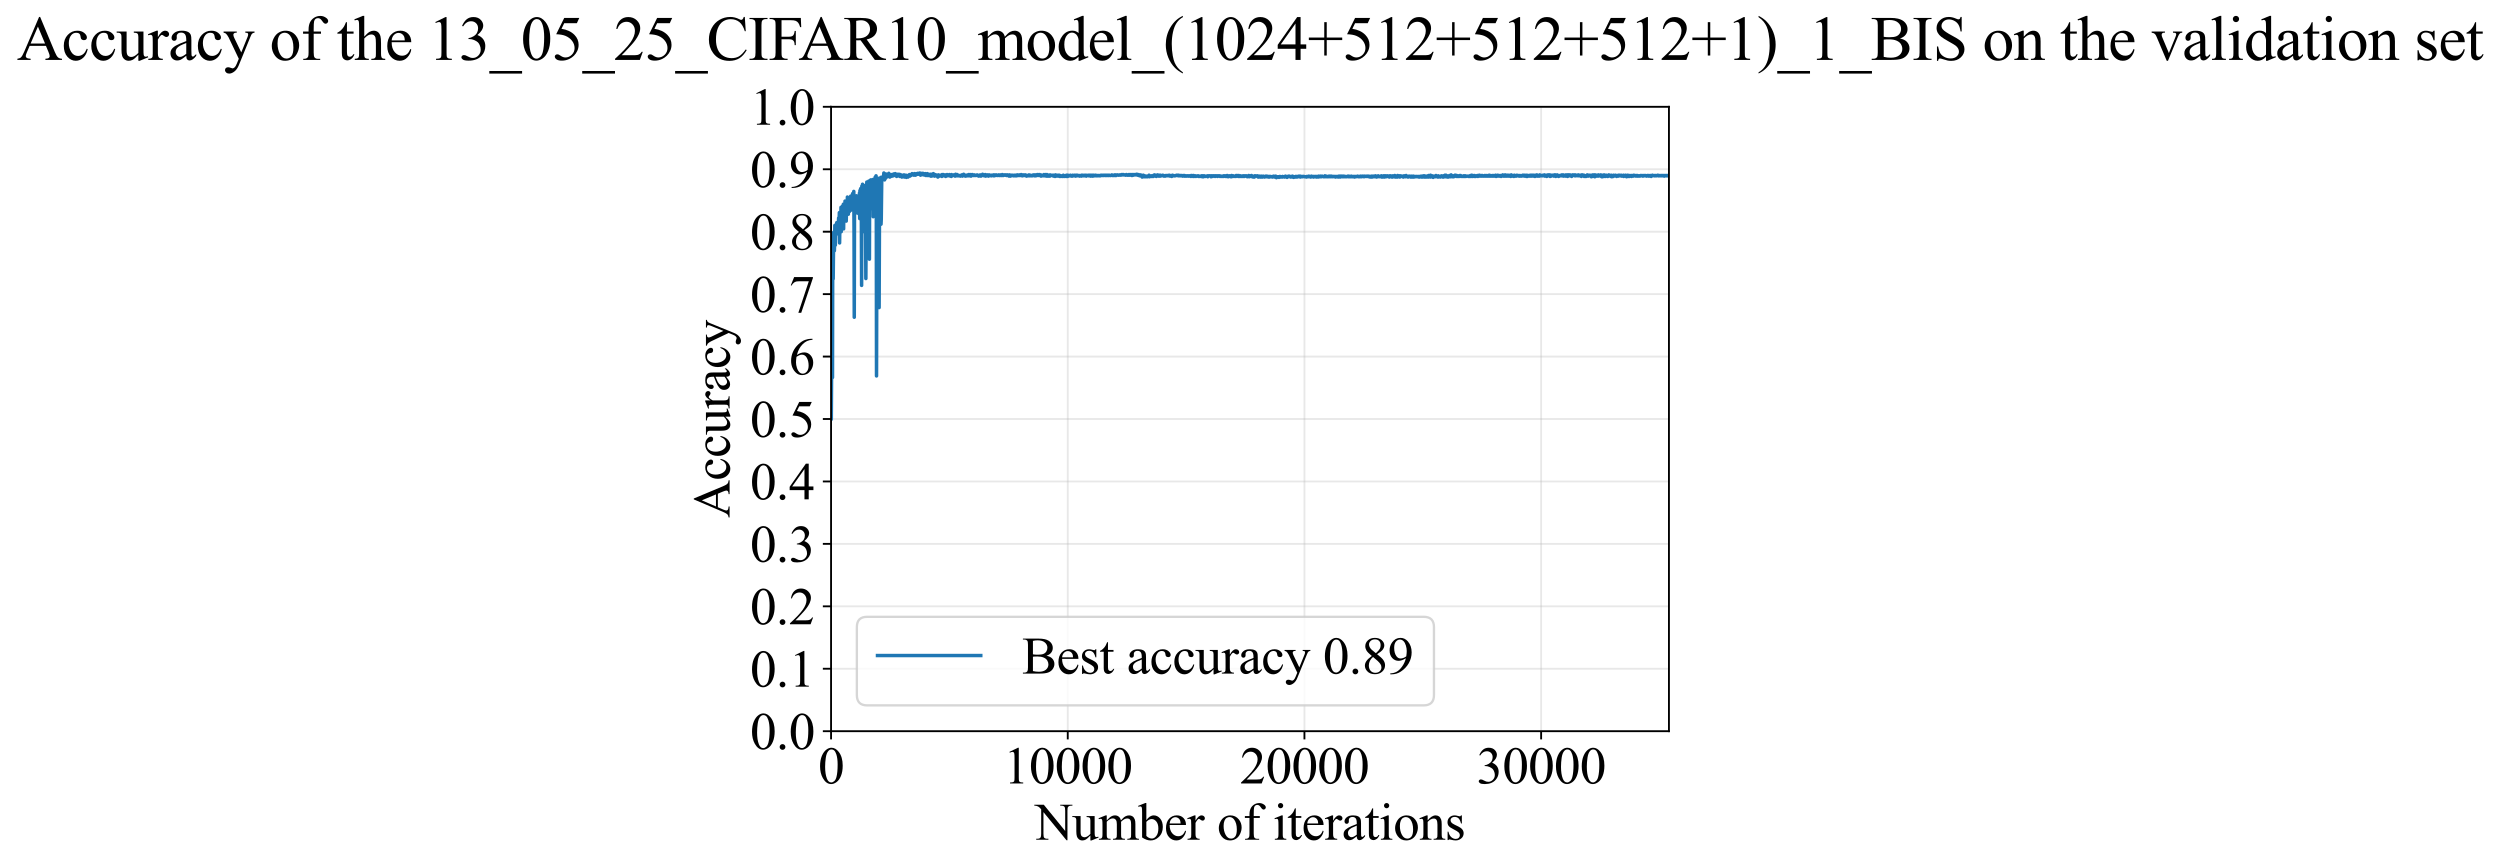 <?xml version="1.0" encoding="utf-8" standalone="no"?>
<!DOCTYPE svg PUBLIC "-//W3C//DTD SVG 1.1//EN"
  "http://www.w3.org/Graphics/SVG/1.1/DTD/svg11.dtd">
<svg xmlns:xlink="http://www.w3.org/1999/xlink" width="1065.541pt" height="369.808pt" viewBox="0 0 1065.541 369.808" xmlns="http://www.w3.org/2000/svg" version="1.1">
 <defs>
  <style type="text/css">*{stroke-linejoin: round; stroke-linecap: butt}</style>
 </defs>
 <g id="figure_1">
  <g id="patch_1">
   <path d="M 0 369.808 
L 1065.541 369.808 
L 1065.541 0 
L 0 0 
z
" style="fill: #ffffff"/>
  </g>
  <g id="axes_1">
   <g id="patch_2">
    <path d="M 354.21 311.644 
L 711.33 311.644 
L 711.33 45.532 
L 354.21 45.532 
z
" style="fill: #ffffff"/>
   </g>
   <g id="matplotlib.axis_1">
    <g id="xtick_1">
     <g id="line2d_1">
      <path d="M 354.21 311.644 
L 354.21 45.532 
" clip-path="url(#pcc895b0bec)" style="fill: none; stroke: #b0b0b0; stroke-opacity: 0.3; stroke-width: 0.8; stroke-linecap: square"/>
     </g>
     <g id="line2d_2">
      <defs>
       <path id="mfa7dcdbf29" d="M 0 0 
L 0 3.5 
" style="stroke: #000000; stroke-width: 0.8"/>
      </defs>
      <g>
       <use xlink:href="#mfa7dcdbf29" x="354.21" y="311.644" style="stroke: #000000; stroke-width: 0.8"/>
      </g>
     </g>
     <g id="text_1">
      <!-- 0 -->
      <g transform="translate(348.71 333.92) scale(0.22 -0.22)">
       <defs>
        <path id="TimesNewRomanPSMT-30" d="M 231 2094 
Q 231 2819 450 3342 
Q 669 3866 1031 4122 
Q 1313 4325 1613 4325 
Q 2100 4325 2488 3828 
Q 2972 3213 2972 2159 
Q 2972 1422 2759 906 
Q 2547 391 2217 158 
Q 1888 -75 1581 -75 
Q 975 -75 572 641 
Q 231 1244 231 2094 
z
M 844 2016 
Q 844 1141 1059 588 
Q 1238 122 1591 122 
Q 1759 122 1940 273 
Q 2122 425 2216 781 
Q 2359 1319 2359 2297 
Q 2359 3022 2209 3506 
Q 2097 3866 1919 4016 
Q 1791 4119 1609 4119 
Q 1397 4119 1231 3928 
Q 1006 3669 925 3112 
Q 844 2556 844 2016 
z
" transform="scale(0.016)"/>
       </defs>
       <use xlink:href="#TimesNewRomanPSMT-30"/>
      </g>
     </g>
    </g>
    <g id="xtick_2">
     <g id="line2d_3">
      <path d="M 455.092 311.644 
L 455.092 45.532 
" clip-path="url(#pcc895b0bec)" style="fill: none; stroke: #b0b0b0; stroke-opacity: 0.3; stroke-width: 0.8; stroke-linecap: square"/>
     </g>
     <g id="line2d_4">
      <g>
       <use xlink:href="#mfa7dcdbf29" x="455.092" y="311.644" style="stroke: #000000; stroke-width: 0.8"/>
      </g>
     </g>
     <g id="text_2">
      <!-- 10000 -->
      <g transform="translate(427.592 333.92) scale(0.22 -0.22)">
       <defs>
        <path id="TimesNewRomanPSMT-31" d="M 750 3822 
L 1781 4325 
L 1884 4325 
L 1884 747 
Q 1884 391 1914 303 
Q 1944 216 2037 169 
Q 2131 122 2419 116 
L 2419 0 
L 825 0 
L 825 116 
Q 1125 122 1212 167 
Q 1300 213 1334 289 
Q 1369 366 1369 747 
L 1369 3034 
Q 1369 3497 1338 3628 
Q 1316 3728 1258 3775 
Q 1200 3822 1119 3822 
Q 1003 3822 797 3725 
L 750 3822 
z
" transform="scale(0.016)"/>
       </defs>
       <use xlink:href="#TimesNewRomanPSMT-31"/>
       <use xlink:href="#TimesNewRomanPSMT-30" transform="translate(50 0)"/>
       <use xlink:href="#TimesNewRomanPSMT-30" transform="translate(100 0)"/>
       <use xlink:href="#TimesNewRomanPSMT-30" transform="translate(150 0)"/>
       <use xlink:href="#TimesNewRomanPSMT-30" transform="translate(200 0)"/>
      </g>
     </g>
    </g>
    <g id="xtick_3">
     <g id="line2d_5">
      <path d="M 555.973 311.644 
L 555.973 45.532 
" clip-path="url(#pcc895b0bec)" style="fill: none; stroke: #b0b0b0; stroke-opacity: 0.3; stroke-width: 0.8; stroke-linecap: square"/>
     </g>
     <g id="line2d_6">
      <g>
       <use xlink:href="#mfa7dcdbf29" x="555.973" y="311.644" style="stroke: #000000; stroke-width: 0.8"/>
      </g>
     </g>
     <g id="text_3">
      <!-- 20000 -->
      <g transform="translate(528.473 333.92) scale(0.22 -0.22)">
       <defs>
        <path id="TimesNewRomanPSMT-32" d="M 2934 816 
L 2638 0 
L 138 0 
L 138 116 
Q 1241 1122 1691 1759 
Q 2141 2397 2141 2925 
Q 2141 3328 1894 3587 
Q 1647 3847 1303 3847 
Q 991 3847 742 3664 
Q 494 3481 375 3128 
L 259 3128 
Q 338 3706 661 4015 
Q 984 4325 1469 4325 
Q 1984 4325 2329 3994 
Q 2675 3663 2675 3213 
Q 2675 2891 2525 2569 
Q 2294 2063 1775 1497 
Q 997 647 803 472 
L 1909 472 
Q 2247 472 2383 497 
Q 2519 522 2628 598 
Q 2738 675 2819 816 
L 2934 816 
z
" transform="scale(0.016)"/>
       </defs>
       <use xlink:href="#TimesNewRomanPSMT-32"/>
       <use xlink:href="#TimesNewRomanPSMT-30" transform="translate(50 0)"/>
       <use xlink:href="#TimesNewRomanPSMT-30" transform="translate(100 0)"/>
       <use xlink:href="#TimesNewRomanPSMT-30" transform="translate(150 0)"/>
       <use xlink:href="#TimesNewRomanPSMT-30" transform="translate(200 0)"/>
      </g>
     </g>
    </g>
    <g id="xtick_4">
     <g id="line2d_7">
      <path d="M 656.854 311.644 
L 656.854 45.532 
" clip-path="url(#pcc895b0bec)" style="fill: none; stroke: #b0b0b0; stroke-opacity: 0.3; stroke-width: 0.8; stroke-linecap: square"/>
     </g>
     <g id="line2d_8">
      <g>
       <use xlink:href="#mfa7dcdbf29" x="656.854" y="311.644" style="stroke: #000000; stroke-width: 0.8"/>
      </g>
     </g>
     <g id="text_4">
      <!-- 30000 -->
      <g transform="translate(629.354 333.92) scale(0.22 -0.22)">
       <defs>
        <path id="TimesNewRomanPSMT-33" d="M 325 3431 
Q 506 3859 782 4092 
Q 1059 4325 1472 4325 
Q 1981 4325 2253 3994 
Q 2459 3747 2459 3466 
Q 2459 3003 1878 2509 
Q 2269 2356 2469 2072 
Q 2669 1788 2669 1403 
Q 2669 853 2319 450 
Q 1863 -75 997 -75 
Q 569 -75 414 31 
Q 259 138 259 259 
Q 259 350 332 419 
Q 406 488 509 488 
Q 588 488 669 463 
Q 722 447 909 348 
Q 1097 250 1169 231 
Q 1284 197 1416 197 
Q 1734 197 1970 444 
Q 2206 691 2206 1028 
Q 2206 1275 2097 1509 
Q 2016 1684 1919 1775 
Q 1784 1900 1550 2001 
Q 1316 2103 1072 2103 
L 972 2103 
L 972 2197 
Q 1219 2228 1467 2375 
Q 1716 2522 1828 2728 
Q 1941 2934 1941 3181 
Q 1941 3503 1739 3701 
Q 1538 3900 1238 3900 
Q 753 3900 428 3381 
L 325 3431 
z
" transform="scale(0.016)"/>
       </defs>
       <use xlink:href="#TimesNewRomanPSMT-33"/>
       <use xlink:href="#TimesNewRomanPSMT-30" transform="translate(50 0)"/>
       <use xlink:href="#TimesNewRomanPSMT-30" transform="translate(100 0)"/>
       <use xlink:href="#TimesNewRomanPSMT-30" transform="translate(150 0)"/>
       <use xlink:href="#TimesNewRomanPSMT-30" transform="translate(200 0)"/>
      </g>
     </g>
    </g>
    <g id="text_5">
     <!-- Number of iterations -->
     <g transform="translate(441.128 357.902) scale(0.22 -0.22)">
      <defs>
       <path id="TimesNewRomanPSMT-4e" d="M -84 4238 
L 1066 4238 
L 3656 1059 
L 3656 3503 
Q 3656 3894 3569 3991 
Q 3453 4122 3203 4122 
L 3056 4122 
L 3056 4238 
L 4531 4238 
L 4531 4122 
L 4381 4122 
Q 4113 4122 4000 3959 
Q 3931 3859 3931 3503 
L 3931 -69 
L 3819 -69 
L 1025 3344 
L 1025 734 
Q 1025 344 1109 247 
Q 1228 116 1475 116 
L 1625 116 
L 1625 0 
L 150 0 
L 150 116 
L 297 116 
Q 569 116 681 278 
Q 750 378 750 734 
L 750 3681 
Q 566 3897 470 3965 
Q 375 4034 191 4094 
Q 100 4122 -84 4122 
L -84 4238 
z
" transform="scale(0.016)"/>
       <path id="TimesNewRomanPSMT-75" d="M 2709 2863 
L 2709 1128 
Q 2709 631 2732 520 
Q 2756 409 2807 365 
Q 2859 322 2928 322 
Q 3025 322 3147 375 
L 3191 266 
L 2334 -88 
L 2194 -88 
L 2194 519 
Q 1825 119 1631 15 
Q 1438 -88 1222 -88 
Q 981 -88 804 51 
Q 628 191 559 409 
Q 491 628 491 1028 
L 491 2306 
Q 491 2509 447 2587 
Q 403 2666 317 2708 
Q 231 2750 6 2747 
L 6 2863 
L 1009 2863 
L 1009 947 
Q 1009 547 1148 422 
Q 1288 297 1484 297 
Q 1619 297 1789 381 
Q 1959 466 2194 703 
L 2194 2325 
Q 2194 2569 2105 2655 
Q 2016 2741 1734 2747 
L 1734 2863 
L 2709 2863 
z
" transform="scale(0.016)"/>
       <path id="TimesNewRomanPSMT-6d" d="M 1050 2338 
Q 1363 2650 1419 2697 
Q 1559 2816 1721 2881 
Q 1884 2947 2044 2947 
Q 2313 2947 2506 2790 
Q 2700 2634 2766 2338 
Q 3088 2713 3309 2830 
Q 3531 2947 3766 2947 
Q 3994 2947 4170 2830 
Q 4347 2713 4450 2447 
Q 4519 2266 4519 1878 
L 4519 647 
Q 4519 378 4559 278 
Q 4591 209 4675 161 
Q 4759 113 4950 113 
L 4950 0 
L 3538 0 
L 3538 113 
L 3597 113 
Q 3781 113 3884 184 
Q 3956 234 3988 344 
Q 4000 397 4000 647 
L 4000 1878 
Q 4000 2228 3916 2372 
Q 3794 2572 3525 2572 
Q 3359 2572 3192 2489 
Q 3025 2406 2788 2181 
L 2781 2147 
L 2788 2013 
L 2788 647 
Q 2788 353 2820 281 
Q 2853 209 2943 161 
Q 3034 113 3253 113 
L 3253 0 
L 1806 0 
L 1806 113 
Q 2044 113 2133 169 
Q 2222 225 2256 338 
Q 2272 391 2272 647 
L 2272 1878 
Q 2272 2228 2169 2381 
Q 2031 2581 1784 2581 
Q 1616 2581 1450 2491 
Q 1191 2353 1050 2181 
L 1050 647 
Q 1050 366 1089 281 
Q 1128 197 1204 155 
Q 1281 113 1516 113 
L 1516 0 
L 100 0 
L 100 113 
Q 297 113 375 155 
Q 453 197 493 289 
Q 534 381 534 647 
L 534 1741 
Q 534 2213 506 2350 
Q 484 2453 437 2492 
Q 391 2531 309 2531 
Q 222 2531 100 2484 
L 53 2597 
L 916 2947 
L 1050 2947 
L 1050 2338 
z
" transform="scale(0.016)"/>
       <path id="TimesNewRomanPSMT-62" d="M 984 2369 
Q 1400 2947 1881 2947 
Q 2322 2947 2650 2570 
Q 2978 2194 2978 1541 
Q 2978 778 2472 313 
Q 2038 -88 1503 -88 
Q 1253 -88 995 3 
Q 738 94 469 275 
L 469 3241 
Q 469 3728 445 3840 
Q 422 3953 372 3993 
Q 322 4034 247 4034 
Q 159 4034 28 3984 
L -16 4094 
L 844 4444 
L 984 4444 
L 984 2369 
z
M 984 2169 
L 984 456 
Q 1144 300 1314 220 
Q 1484 141 1663 141 
Q 1947 141 2192 453 
Q 2438 766 2438 1363 
Q 2438 1913 2192 2208 
Q 1947 2503 1634 2503 
Q 1469 2503 1303 2419 
Q 1178 2356 984 2169 
z
" transform="scale(0.016)"/>
       <path id="TimesNewRomanPSMT-65" d="M 681 1784 
Q 678 1147 991 784 
Q 1303 422 1725 422 
Q 2006 422 2214 576 
Q 2422 731 2563 1106 
L 2659 1044 
Q 2594 616 2278 264 
Q 1963 -88 1488 -88 
Q 972 -88 605 314 
Q 238 716 238 1394 
Q 238 2128 614 2539 
Q 991 2950 1559 2950 
Q 2041 2950 2350 2633 
Q 2659 2316 2659 1784 
L 681 1784 
z
M 681 1966 
L 2006 1966 
Q 1991 2241 1941 2353 
Q 1863 2528 1708 2628 
Q 1553 2728 1384 2728 
Q 1125 2728 920 2526 
Q 716 2325 681 1966 
z
" transform="scale(0.016)"/>
       <path id="TimesNewRomanPSMT-72" d="M 1038 2947 
L 1038 2303 
Q 1397 2947 1775 2947 
Q 1947 2947 2059 2842 
Q 2172 2738 2172 2600 
Q 2172 2478 2090 2393 
Q 2009 2309 1897 2309 
Q 1788 2309 1652 2417 
Q 1516 2525 1450 2525 
Q 1394 2525 1328 2463 
Q 1188 2334 1038 2041 
L 1038 669 
Q 1038 431 1097 309 
Q 1138 225 1241 169 
Q 1344 113 1538 113 
L 1538 0 
L 72 0 
L 72 113 
Q 291 113 397 181 
Q 475 231 506 341 
Q 522 394 522 644 
L 522 1753 
Q 522 2253 501 2348 
Q 481 2444 426 2487 
Q 372 2531 291 2531 
Q 194 2531 72 2484 
L 41 2597 
L 906 2947 
L 1038 2947 
z
" transform="scale(0.016)"/>
       <path id="TimesNewRomanPSMT-20" transform="scale(0.016)"/>
       <path id="TimesNewRomanPSMT-6f" d="M 1600 2947 
Q 2250 2947 2644 2453 
Q 2978 2031 2978 1484 
Q 2978 1100 2793 706 
Q 2609 313 2286 112 
Q 1963 -88 1566 -88 
Q 919 -88 538 428 
Q 216 863 216 1403 
Q 216 1797 411 2186 
Q 606 2575 925 2761 
Q 1244 2947 1600 2947 
z
M 1503 2744 
Q 1338 2744 1170 2645 
Q 1003 2547 900 2300 
Q 797 2053 797 1666 
Q 797 1041 1045 587 
Q 1294 134 1700 134 
Q 2003 134 2200 384 
Q 2397 634 2397 1244 
Q 2397 2006 2069 2444 
Q 1847 2744 1503 2744 
z
" transform="scale(0.016)"/>
       <path id="TimesNewRomanPSMT-66" d="M 1319 2638 
L 1319 756 
Q 1319 356 1406 250 
Q 1522 113 1716 113 
L 1975 113 
L 1975 0 
L 266 0 
L 266 113 
L 394 113 
Q 519 113 622 175 
Q 725 238 764 344 
Q 803 450 803 756 
L 803 2638 
L 247 2638 
L 247 2863 
L 803 2863 
L 803 3050 
Q 803 3478 940 3775 
Q 1078 4072 1361 4255 
Q 1644 4438 1997 4438 
Q 2325 4438 2600 4225 
Q 2781 4084 2781 3909 
Q 2781 3816 2700 3733 
Q 2619 3650 2525 3650 
Q 2453 3650 2373 3701 
Q 2294 3753 2178 3923 
Q 2063 4094 1966 4153 
Q 1869 4213 1750 4213 
Q 1606 4213 1506 4136 
Q 1406 4059 1362 3898 
Q 1319 3738 1319 3069 
L 1319 2863 
L 2056 2863 
L 2056 2638 
L 1319 2638 
z
" transform="scale(0.016)"/>
       <path id="TimesNewRomanPSMT-69" d="M 928 4444 
Q 1059 4444 1151 4351 
Q 1244 4259 1244 4128 
Q 1244 3997 1151 3903 
Q 1059 3809 928 3809 
Q 797 3809 703 3903 
Q 609 3997 609 4128 
Q 609 4259 701 4351 
Q 794 4444 928 4444 
z
M 1188 2947 
L 1188 647 
Q 1188 378 1227 289 
Q 1266 200 1342 156 
Q 1419 113 1622 113 
L 1622 0 
L 231 0 
L 231 113 
Q 441 113 512 153 
Q 584 194 626 287 
Q 669 381 669 647 
L 669 1750 
Q 669 2216 641 2353 
Q 619 2453 572 2492 
Q 525 2531 444 2531 
Q 356 2531 231 2484 
L 188 2597 
L 1050 2947 
L 1188 2947 
z
" transform="scale(0.016)"/>
       <path id="TimesNewRomanPSMT-74" d="M 1031 3803 
L 1031 2863 
L 1700 2863 
L 1700 2644 
L 1031 2644 
L 1031 788 
Q 1031 509 1111 412 
Q 1191 316 1316 316 
Q 1419 316 1516 380 
Q 1613 444 1666 569 
L 1788 569 
Q 1678 263 1478 108 
Q 1278 -47 1066 -47 
Q 922 -47 784 33 
Q 647 113 581 261 
Q 516 409 516 719 
L 516 2644 
L 63 2644 
L 63 2747 
Q 234 2816 414 2980 
Q 594 3144 734 3369 
Q 806 3488 934 3803 
L 1031 3803 
z
" transform="scale(0.016)"/>
       <path id="TimesNewRomanPSMT-61" d="M 1822 413 
Q 1381 72 1269 19 
Q 1100 -59 909 -59 
Q 613 -59 420 144 
Q 228 347 228 678 
Q 228 888 322 1041 
Q 450 1253 767 1440 
Q 1084 1628 1822 1897 
L 1822 2009 
Q 1822 2438 1686 2597 
Q 1550 2756 1291 2756 
Q 1094 2756 978 2650 
Q 859 2544 859 2406 
L 866 2225 
Q 866 2081 792 2003 
Q 719 1925 600 1925 
Q 484 1925 411 2006 
Q 338 2088 338 2228 
Q 338 2497 613 2722 
Q 888 2947 1384 2947 
Q 1766 2947 2009 2819 
Q 2194 2722 2281 2516 
Q 2338 2381 2338 1966 
L 2338 994 
Q 2338 584 2353 492 
Q 2369 400 2405 369 
Q 2441 338 2488 338 
Q 2538 338 2575 359 
Q 2641 400 2828 588 
L 2828 413 
Q 2478 -56 2159 -56 
Q 2006 -56 1915 50 
Q 1825 156 1822 413 
z
M 1822 616 
L 1822 1706 
Q 1350 1519 1213 1441 
Q 966 1303 859 1153 
Q 753 1003 753 825 
Q 753 600 887 451 
Q 1022 303 1197 303 
Q 1434 303 1822 616 
z
" transform="scale(0.016)"/>
       <path id="TimesNewRomanPSMT-6e" d="M 1034 2341 
Q 1538 2947 1994 2947 
Q 2228 2947 2397 2830 
Q 2566 2713 2666 2444 
Q 2734 2256 2734 1869 
L 2734 647 
Q 2734 375 2778 278 
Q 2813 200 2889 156 
Q 2966 113 3172 113 
L 3172 0 
L 1756 0 
L 1756 113 
L 1816 113 
Q 2016 113 2095 173 
Q 2175 234 2206 353 
Q 2219 400 2219 647 
L 2219 1819 
Q 2219 2209 2117 2386 
Q 2016 2563 1775 2563 
Q 1403 2563 1034 2156 
L 1034 647 
Q 1034 356 1069 288 
Q 1113 197 1189 155 
Q 1266 113 1500 113 
L 1500 0 
L 84 0 
L 84 113 
L 147 113 
Q 366 113 442 223 
Q 519 334 519 647 
L 519 1709 
Q 519 2225 495 2337 
Q 472 2450 423 2490 
Q 375 2531 294 2531 
Q 206 2531 84 2484 
L 38 2597 
L 900 2947 
L 1034 2947 
L 1034 2341 
z
" transform="scale(0.016)"/>
       <path id="TimesNewRomanPSMT-73" d="M 2050 2947 
L 2050 1972 
L 1947 1972 
Q 1828 2431 1642 2597 
Q 1456 2763 1169 2763 
Q 950 2763 815 2647 
Q 681 2531 681 2391 
Q 681 2216 781 2091 
Q 878 1963 1175 1819 
L 1631 1597 
Q 2266 1288 2266 781 
Q 2266 391 1970 151 
Q 1675 -88 1309 -88 
Q 1047 -88 709 6 
Q 606 38 541 38 
Q 469 38 428 -44 
L 325 -44 
L 325 978 
L 428 978 
Q 516 541 762 319 
Q 1009 97 1316 97 
Q 1531 97 1667 223 
Q 1803 350 1803 528 
Q 1803 744 1651 891 
Q 1500 1038 1047 1263 
Q 594 1488 453 1669 
Q 313 1847 313 2119 
Q 313 2472 555 2709 
Q 797 2947 1181 2947 
Q 1350 2947 1591 2875 
Q 1750 2828 1803 2828 
Q 1853 2828 1881 2850 
Q 1909 2872 1947 2947 
L 2050 2947 
z
" transform="scale(0.016)"/>
      </defs>
      <use xlink:href="#TimesNewRomanPSMT-4e"/>
      <use xlink:href="#TimesNewRomanPSMT-75" transform="translate(72.217 0)"/>
      <use xlink:href="#TimesNewRomanPSMT-6d" transform="translate(122.217 0)"/>
      <use xlink:href="#TimesNewRomanPSMT-62" transform="translate(200 0)"/>
      <use xlink:href="#TimesNewRomanPSMT-65" transform="translate(250 0)"/>
      <use xlink:href="#TimesNewRomanPSMT-72" transform="translate(294.385 0)"/>
      <use xlink:href="#TimesNewRomanPSMT-20" transform="translate(327.686 0)"/>
      <use xlink:href="#TimesNewRomanPSMT-6f" transform="translate(352.686 0)"/>
      <use xlink:href="#TimesNewRomanPSMT-66" transform="translate(402.686 0)"/>
      <use xlink:href="#TimesNewRomanPSMT-20" transform="translate(435.986 0)"/>
      <use xlink:href="#TimesNewRomanPSMT-69" transform="translate(460.986 0)"/>
      <use xlink:href="#TimesNewRomanPSMT-74" transform="translate(488.77 0)"/>
      <use xlink:href="#TimesNewRomanPSMT-65" transform="translate(516.553 0)"/>
      <use xlink:href="#TimesNewRomanPSMT-72" transform="translate(560.938 0)"/>
      <use xlink:href="#TimesNewRomanPSMT-61" transform="translate(594.238 0)"/>
      <use xlink:href="#TimesNewRomanPSMT-74" transform="translate(638.623 0)"/>
      <use xlink:href="#TimesNewRomanPSMT-69" transform="translate(666.406 0)"/>
      <use xlink:href="#TimesNewRomanPSMT-6f" transform="translate(694.189 0)"/>
      <use xlink:href="#TimesNewRomanPSMT-6e" transform="translate(744.189 0)"/>
      <use xlink:href="#TimesNewRomanPSMT-73" transform="translate(794.189 0)"/>
     </g>
    </g>
   </g>
   <g id="matplotlib.axis_2">
    <g id="ytick_1">
     <g id="line2d_9">
      <path d="M 354.21 311.644 
L 711.33 311.644 
" clip-path="url(#pcc895b0bec)" style="fill: none; stroke: #b0b0b0; stroke-opacity: 0.3; stroke-width: 0.8; stroke-linecap: square"/>
     </g>
     <g id="line2d_10">
      <defs>
       <path id="m2155ee9d5f" d="M 0 0 
L -3.5 0 
" style="stroke: #000000; stroke-width: 0.8"/>
      </defs>
      <g>
       <use xlink:href="#m2155ee9d5f" x="354.21" y="311.644" style="stroke: #000000; stroke-width: 0.8"/>
      </g>
     </g>
     <g id="text_6">
      <!-- 0.0 -->
      <g transform="translate(319.71 319.282) scale(0.22 -0.22)">
       <defs>
        <path id="TimesNewRomanPSMT-2e" d="M 800 606 
Q 947 606 1047 504 
Q 1147 403 1147 259 
Q 1147 116 1045 14 
Q 944 -88 800 -88 
Q 656 -88 554 14 
Q 453 116 453 259 
Q 453 406 554 506 
Q 656 606 800 606 
z
" transform="scale(0.016)"/>
       </defs>
       <use xlink:href="#TimesNewRomanPSMT-30"/>
       <use xlink:href="#TimesNewRomanPSMT-2e" transform="translate(50 0)"/>
       <use xlink:href="#TimesNewRomanPSMT-30" transform="translate(75 0)"/>
      </g>
     </g>
    </g>
    <g id="ytick_2">
     <g id="line2d_11">
      <path d="M 354.21 285.032 
L 711.33 285.032 
" clip-path="url(#pcc895b0bec)" style="fill: none; stroke: #b0b0b0; stroke-opacity: 0.3; stroke-width: 0.8; stroke-linecap: square"/>
     </g>
     <g id="line2d_12">
      <g>
       <use xlink:href="#m2155ee9d5f" x="354.21" y="285.032" style="stroke: #000000; stroke-width: 0.8"/>
      </g>
     </g>
     <g id="text_7">
      <!-- 0.1 -->
      <g transform="translate(319.71 292.67) scale(0.22 -0.22)">
       <use xlink:href="#TimesNewRomanPSMT-30"/>
       <use xlink:href="#TimesNewRomanPSMT-2e" transform="translate(50 0)"/>
       <use xlink:href="#TimesNewRomanPSMT-31" transform="translate(75 0)"/>
      </g>
     </g>
    </g>
    <g id="ytick_3">
     <g id="line2d_13">
      <path d="M 354.21 258.421 
L 711.33 258.421 
" clip-path="url(#pcc895b0bec)" style="fill: none; stroke: #b0b0b0; stroke-opacity: 0.3; stroke-width: 0.8; stroke-linecap: square"/>
     </g>
     <g id="line2d_14">
      <g>
       <use xlink:href="#m2155ee9d5f" x="354.21" y="258.421" style="stroke: #000000; stroke-width: 0.8"/>
      </g>
     </g>
     <g id="text_8">
      <!-- 0.2 -->
      <g transform="translate(319.71 266.059) scale(0.22 -0.22)">
       <use xlink:href="#TimesNewRomanPSMT-30"/>
       <use xlink:href="#TimesNewRomanPSMT-2e" transform="translate(50 0)"/>
       <use xlink:href="#TimesNewRomanPSMT-32" transform="translate(75 0)"/>
      </g>
     </g>
    </g>
    <g id="ytick_4">
     <g id="line2d_15">
      <path d="M 354.21 231.81 
L 711.33 231.81 
" clip-path="url(#pcc895b0bec)" style="fill: none; stroke: #b0b0b0; stroke-opacity: 0.3; stroke-width: 0.8; stroke-linecap: square"/>
     </g>
     <g id="line2d_16">
      <g>
       <use xlink:href="#m2155ee9d5f" x="354.21" y="231.81" style="stroke: #000000; stroke-width: 0.8"/>
      </g>
     </g>
     <g id="text_9">
      <!-- 0.3 -->
      <g transform="translate(319.71 239.448) scale(0.22 -0.22)">
       <use xlink:href="#TimesNewRomanPSMT-30"/>
       <use xlink:href="#TimesNewRomanPSMT-2e" transform="translate(50 0)"/>
       <use xlink:href="#TimesNewRomanPSMT-33" transform="translate(75 0)"/>
      </g>
     </g>
    </g>
    <g id="ytick_5">
     <g id="line2d_17">
      <path d="M 354.21 205.199 
L 711.33 205.199 
" clip-path="url(#pcc895b0bec)" style="fill: none; stroke: #b0b0b0; stroke-opacity: 0.3; stroke-width: 0.8; stroke-linecap: square"/>
     </g>
     <g id="line2d_18">
      <g>
       <use xlink:href="#m2155ee9d5f" x="354.21" y="205.199" style="stroke: #000000; stroke-width: 0.8"/>
      </g>
     </g>
     <g id="text_10">
      <!-- 0.4 -->
      <g transform="translate(319.71 212.837) scale(0.22 -0.22)">
       <defs>
        <path id="TimesNewRomanPSMT-34" d="M 2978 1563 
L 2978 1119 
L 2409 1119 
L 2409 0 
L 1894 0 
L 1894 1119 
L 100 1119 
L 100 1519 
L 2066 4325 
L 2409 4325 
L 2409 1563 
L 2978 1563 
z
M 1894 1563 
L 1894 3666 
L 406 1563 
L 1894 1563 
z
" transform="scale(0.016)"/>
       </defs>
       <use xlink:href="#TimesNewRomanPSMT-30"/>
       <use xlink:href="#TimesNewRomanPSMT-2e" transform="translate(50 0)"/>
       <use xlink:href="#TimesNewRomanPSMT-34" transform="translate(75 0)"/>
      </g>
     </g>
    </g>
    <g id="ytick_6">
     <g id="line2d_19">
      <path d="M 354.21 178.588 
L 711.33 178.588 
" clip-path="url(#pcc895b0bec)" style="fill: none; stroke: #b0b0b0; stroke-opacity: 0.3; stroke-width: 0.8; stroke-linecap: square"/>
     </g>
     <g id="line2d_20">
      <g>
       <use xlink:href="#m2155ee9d5f" x="354.21" y="178.588" style="stroke: #000000; stroke-width: 0.8"/>
      </g>
     </g>
     <g id="text_11">
      <!-- 0.5 -->
      <g transform="translate(319.71 186.226) scale(0.22 -0.22)">
       <defs>
        <path id="TimesNewRomanPSMT-35" d="M 2778 4238 
L 2534 3706 
L 1259 3706 
L 981 3138 
Q 1809 3016 2294 2522 
Q 2709 2097 2709 1522 
Q 2709 1188 2573 903 
Q 2438 619 2231 419 
Q 2025 219 1772 97 
Q 1413 -75 1034 -75 
Q 653 -75 479 54 
Q 306 184 306 341 
Q 306 428 378 495 
Q 450 563 559 563 
Q 641 563 702 538 
Q 763 513 909 409 
Q 1144 247 1384 247 
Q 1750 247 2026 523 
Q 2303 800 2303 1197 
Q 2303 1581 2056 1914 
Q 1809 2247 1375 2428 
Q 1034 2569 447 2591 
L 1259 4238 
L 2778 4238 
z
" transform="scale(0.016)"/>
       </defs>
       <use xlink:href="#TimesNewRomanPSMT-30"/>
       <use xlink:href="#TimesNewRomanPSMT-2e" transform="translate(50 0)"/>
       <use xlink:href="#TimesNewRomanPSMT-35" transform="translate(75 0)"/>
      </g>
     </g>
    </g>
    <g id="ytick_7">
     <g id="line2d_21">
      <path d="M 354.21 151.976 
L 711.33 151.976 
" clip-path="url(#pcc895b0bec)" style="fill: none; stroke: #b0b0b0; stroke-opacity: 0.3; stroke-width: 0.8; stroke-linecap: square"/>
     </g>
     <g id="line2d_22">
      <g>
       <use xlink:href="#m2155ee9d5f" x="354.21" y="151.976" style="stroke: #000000; stroke-width: 0.8"/>
      </g>
     </g>
     <g id="text_12">
      <!-- 0.6 -->
      <g transform="translate(319.71 159.614) scale(0.22 -0.22)">
       <defs>
        <path id="TimesNewRomanPSMT-36" d="M 2869 4325 
L 2869 4209 
Q 2456 4169 2195 4045 
Q 1934 3922 1679 3669 
Q 1425 3416 1258 3105 
Q 1091 2794 978 2366 
Q 1428 2675 1881 2675 
Q 2316 2675 2634 2325 
Q 2953 1975 2953 1425 
Q 2953 894 2631 456 
Q 2244 -75 1606 -75 
Q 1172 -75 869 213 
Q 275 772 275 1663 
Q 275 2231 503 2743 
Q 731 3256 1154 3653 
Q 1578 4050 1965 4187 
Q 2353 4325 2688 4325 
L 2869 4325 
z
M 925 2138 
Q 869 1716 869 1456 
Q 869 1156 980 804 
Q 1091 453 1309 247 
Q 1469 100 1697 100 
Q 1969 100 2183 356 
Q 2397 613 2397 1088 
Q 2397 1622 2184 2012 
Q 1972 2403 1581 2403 
Q 1463 2403 1327 2353 
Q 1191 2303 925 2138 
z
" transform="scale(0.016)"/>
       </defs>
       <use xlink:href="#TimesNewRomanPSMT-30"/>
       <use xlink:href="#TimesNewRomanPSMT-2e" transform="translate(50 0)"/>
       <use xlink:href="#TimesNewRomanPSMT-36" transform="translate(75 0)"/>
      </g>
     </g>
    </g>
    <g id="ytick_8">
     <g id="line2d_23">
      <path d="M 354.21 125.365 
L 711.33 125.365 
" clip-path="url(#pcc895b0bec)" style="fill: none; stroke: #b0b0b0; stroke-opacity: 0.3; stroke-width: 0.8; stroke-linecap: square"/>
     </g>
     <g id="line2d_24">
      <g>
       <use xlink:href="#m2155ee9d5f" x="354.21" y="125.365" style="stroke: #000000; stroke-width: 0.8"/>
      </g>
     </g>
     <g id="text_13">
      <!-- 0.7 -->
      <g transform="translate(319.71 133.003) scale(0.22 -0.22)">
       <defs>
        <path id="TimesNewRomanPSMT-37" d="M 644 4238 
L 2916 4238 
L 2916 4119 
L 1503 -88 
L 1153 -88 
L 2419 3728 
L 1253 3728 
Q 900 3728 750 3644 
Q 488 3500 328 3200 
L 238 3234 
L 644 4238 
z
" transform="scale(0.016)"/>
       </defs>
       <use xlink:href="#TimesNewRomanPSMT-30"/>
       <use xlink:href="#TimesNewRomanPSMT-2e" transform="translate(50 0)"/>
       <use xlink:href="#TimesNewRomanPSMT-37" transform="translate(75 0)"/>
      </g>
     </g>
    </g>
    <g id="ytick_9">
     <g id="line2d_25">
      <path d="M 354.21 98.754 
L 711.33 98.754 
" clip-path="url(#pcc895b0bec)" style="fill: none; stroke: #b0b0b0; stroke-opacity: 0.3; stroke-width: 0.8; stroke-linecap: square"/>
     </g>
     <g id="line2d_26">
      <g>
       <use xlink:href="#m2155ee9d5f" x="354.21" y="98.754" style="stroke: #000000; stroke-width: 0.8"/>
      </g>
     </g>
     <g id="text_14">
      <!-- 0.8 -->
      <g transform="translate(319.71 106.392) scale(0.22 -0.22)">
       <defs>
        <path id="TimesNewRomanPSMT-38" d="M 1228 2134 
Q 725 2547 579 2797 
Q 434 3047 434 3316 
Q 434 3728 753 4026 
Q 1072 4325 1600 4325 
Q 2113 4325 2425 4047 
Q 2738 3769 2738 3413 
Q 2738 3175 2569 2928 
Q 2400 2681 1866 2347 
Q 2416 1922 2594 1678 
Q 2831 1359 2831 1006 
Q 2831 559 2490 242 
Q 2150 -75 1597 -75 
Q 994 -75 656 303 
Q 388 606 388 966 
Q 388 1247 577 1523 
Q 766 1800 1228 2134 
z
M 1719 2469 
Q 2094 2806 2194 3001 
Q 2294 3197 2294 3444 
Q 2294 3772 2109 3958 
Q 1925 4144 1606 4144 
Q 1288 4144 1088 3959 
Q 888 3775 888 3528 
Q 888 3366 970 3203 
Q 1053 3041 1206 2894 
L 1719 2469 
z
M 1375 2016 
Q 1116 1797 991 1539 
Q 866 1281 866 981 
Q 866 578 1086 336 
Q 1306 94 1647 94 
Q 1984 94 2187 284 
Q 2391 475 2391 747 
Q 2391 972 2272 1150 
Q 2050 1481 1375 2016 
z
" transform="scale(0.016)"/>
       </defs>
       <use xlink:href="#TimesNewRomanPSMT-30"/>
       <use xlink:href="#TimesNewRomanPSMT-2e" transform="translate(50 0)"/>
       <use xlink:href="#TimesNewRomanPSMT-38" transform="translate(75 0)"/>
      </g>
     </g>
    </g>
    <g id="ytick_10">
     <g id="line2d_27">
      <path d="M 354.21 72.143 
L 711.33 72.143 
" clip-path="url(#pcc895b0bec)" style="fill: none; stroke: #b0b0b0; stroke-opacity: 0.3; stroke-width: 0.8; stroke-linecap: square"/>
     </g>
     <g id="line2d_28">
      <g>
       <use xlink:href="#m2155ee9d5f" x="354.21" y="72.143" style="stroke: #000000; stroke-width: 0.8"/>
      </g>
     </g>
     <g id="text_15">
      <!-- 0.9 -->
      <g transform="translate(319.71 79.781) scale(0.22 -0.22)">
       <defs>
        <path id="TimesNewRomanPSMT-39" d="M 338 -88 
L 338 28 
Q 744 34 1094 217 
Q 1444 400 1770 856 
Q 2097 1313 2225 1859 
Q 1734 1544 1338 1544 
Q 891 1544 572 1889 
Q 253 2234 253 2806 
Q 253 3363 572 3797 
Q 956 4325 1575 4325 
Q 2097 4325 2469 3894 
Q 2925 3359 2925 2575 
Q 2925 1869 2578 1258 
Q 2231 647 1613 244 
Q 1109 -88 516 -88 
L 338 -88 
z
M 2275 2091 
Q 2331 2497 2331 2741 
Q 2331 3044 2228 3395 
Q 2125 3747 1936 3934 
Q 1747 4122 1506 4122 
Q 1228 4122 1018 3872 
Q 809 3622 809 3128 
Q 809 2469 1088 2097 
Q 1291 1828 1588 1828 
Q 1731 1828 1928 1897 
Q 2125 1966 2275 2091 
z
" transform="scale(0.016)"/>
       </defs>
       <use xlink:href="#TimesNewRomanPSMT-30"/>
       <use xlink:href="#TimesNewRomanPSMT-2e" transform="translate(50 0)"/>
       <use xlink:href="#TimesNewRomanPSMT-39" transform="translate(75 0)"/>
      </g>
     </g>
    </g>
    <g id="ytick_11">
     <g id="line2d_29">
      <path d="M 354.21 45.532 
L 711.33 45.532 
" clip-path="url(#pcc895b0bec)" style="fill: none; stroke: #b0b0b0; stroke-opacity: 0.3; stroke-width: 0.8; stroke-linecap: square"/>
     </g>
     <g id="line2d_30">
      <g>
       <use xlink:href="#m2155ee9d5f" x="354.21" y="45.532" style="stroke: #000000; stroke-width: 0.8"/>
      </g>
     </g>
     <g id="text_16">
      <!-- 1.0 -->
      <g transform="translate(319.71 53.17) scale(0.22 -0.22)">
       <use xlink:href="#TimesNewRomanPSMT-31"/>
       <use xlink:href="#TimesNewRomanPSMT-2e" transform="translate(50 0)"/>
       <use xlink:href="#TimesNewRomanPSMT-30" transform="translate(75 0)"/>
      </g>
     </g>
    </g>
    <g id="text_17">
     <!-- Accuracy -->
     <g transform="translate(310.963 220.726) rotate(-90) scale(0.22 -0.22)">
      <defs>
       <path id="TimesNewRomanPSMT-41" d="M 2928 1419 
L 1288 1419 
L 1000 750 
Q 894 503 894 381 
Q 894 284 986 211 
Q 1078 138 1384 116 
L 1384 0 
L 50 0 
L 50 116 
Q 316 163 394 238 
Q 553 388 747 847 
L 2238 4334 
L 2347 4334 
L 3822 809 
Q 4000 384 4145 257 
Q 4291 131 4550 116 
L 4550 0 
L 2878 0 
L 2878 116 
Q 3131 128 3220 200 
Q 3309 272 3309 375 
Q 3309 513 3184 809 
L 2928 1419 
z
M 2841 1650 
L 2122 3363 
L 1384 1650 
L 2841 1650 
z
" transform="scale(0.016)"/>
       <path id="TimesNewRomanPSMT-63" d="M 2631 1088 
Q 2516 522 2178 217 
Q 1841 -88 1431 -88 
Q 944 -88 581 321 
Q 219 731 219 1428 
Q 219 2103 620 2525 
Q 1022 2947 1584 2947 
Q 2006 2947 2278 2723 
Q 2550 2500 2550 2259 
Q 2550 2141 2473 2067 
Q 2397 1994 2259 1994 
Q 2075 1994 1981 2113 
Q 1928 2178 1911 2362 
Q 1894 2547 1784 2644 
Q 1675 2738 1481 2738 
Q 1169 2738 978 2506 
Q 725 2200 725 1697 
Q 725 1184 976 792 
Q 1228 400 1656 400 
Q 1963 400 2206 609 
Q 2378 753 2541 1131 
L 2631 1088 
z
" transform="scale(0.016)"/>
       <path id="TimesNewRomanPSMT-79" d="M 38 2863 
L 1372 2863 
L 1372 2747 
L 1306 2747 
Q 1166 2747 1095 2686 
Q 1025 2625 1025 2534 
Q 1025 2413 1128 2197 
L 1825 753 
L 2466 2334 
Q 2519 2463 2519 2588 
Q 2519 2644 2497 2672 
Q 2472 2706 2419 2726 
Q 2366 2747 2231 2747 
L 2231 2863 
L 3163 2863 
L 3163 2747 
Q 3047 2734 2984 2696 
Q 2922 2659 2847 2556 
Q 2819 2513 2741 2316 
L 1575 -541 
Q 1406 -956 1132 -1168 
Q 859 -1381 606 -1381 
Q 422 -1381 303 -1275 
Q 184 -1169 184 -1031 
Q 184 -900 270 -820 
Q 356 -741 506 -741 
Q 609 -741 788 -809 
Q 913 -856 944 -856 
Q 1038 -856 1148 -759 
Q 1259 -663 1372 -384 
L 1575 113 
L 547 2272 
Q 500 2369 397 2513 
Q 319 2622 269 2659 
Q 197 2709 38 2747 
L 38 2863 
z
" transform="scale(0.016)"/>
      </defs>
      <use xlink:href="#TimesNewRomanPSMT-41"/>
      <use xlink:href="#TimesNewRomanPSMT-63" transform="translate(72.217 0)"/>
      <use xlink:href="#TimesNewRomanPSMT-63" transform="translate(116.602 0)"/>
      <use xlink:href="#TimesNewRomanPSMT-75" transform="translate(160.986 0)"/>
      <use xlink:href="#TimesNewRomanPSMT-72" transform="translate(210.986 0)"/>
      <use xlink:href="#TimesNewRomanPSMT-61" transform="translate(244.287 0)"/>
      <use xlink:href="#TimesNewRomanPSMT-63" transform="translate(288.672 0)"/>
      <use xlink:href="#TimesNewRomanPSMT-79" transform="translate(333.057 0)"/>
     </g>
    </g>
   </g>
   <g id="line2d_31">
    <path d="M 354.21 178.588 
L 354.311 178.721 
L 354.513 146.255 
L 354.614 109.265 
L 354.715 116.317 
L 354.816 160.891 
L 354.917 107.669 
L 355.018 109.664 
L 355.119 118.845 
L 355.32 99.02 
L 355.421 103.544 
L 355.522 101.814 
L 355.623 106.87 
L 355.724 103.411 
L 355.825 96.093 
L 355.926 96.226 
L 356.027 104.475 
L 356.229 95.827 
L 356.329 96.891 
L 356.43 96.758 
L 356.632 94.895 
L 356.834 99.685 
L 357.036 95.694 
L 357.137 96.226 
L 357.238 95.161 
L 357.339 95.294 
L 357.439 92.899 
L 357.54 93.166 
L 357.641 95.028 
L 357.742 90.637 
L 357.843 103.544 
L 358.045 91.037 
L 358.146 95.028 
L 358.247 92.5 
L 358.348 94.097 
L 358.449 88.376 
L 358.549 98.754 
L 358.751 88.376 
L 358.852 88.775 
L 358.953 91.835 
L 359.054 87.843 
L 359.155 93.166 
L 359.256 88.242 
L 359.357 93.565 
L 359.458 87.045 
L 359.559 97.556 
L 359.66 88.109 
L 359.76 90.771 
L 359.861 88.775 
L 359.962 90.904 
L 360.063 89.839 
L 360.164 85.714 
L 360.265 91.037 
L 360.366 86.513 
L 360.467 92.899 
L 360.568 89.041 
L 360.669 94.23 
L 360.87 86.513 
L 360.971 91.303 
L 361.072 90.238 
L 361.173 83.985 
L 361.274 86.779 
L 361.375 84.916 
L 361.476 86.513 
L 361.577 91.303 
L 361.678 87.045 
L 361.779 88.242 
L 361.88 84.916 
L 362.081 90.105 
L 362.182 84.783 
L 362.384 89.573 
L 362.485 87.843 
L 362.586 83.586 
L 362.687 89.573 
L 362.99 83.985 
L 363.292 87.71 
L 363.393 82.521 
L 363.494 87.976 
L 363.696 83.053 
L 363.797 84.118 
L 363.898 81.59 
L 363.999 97.024 
L 364.1 135.211 
L 364.2 86.38 
L 364.301 88.109 
L 364.402 85.581 
L 364.503 86.247 
L 364.604 90.904 
L 364.705 84.118 
L 364.806 85.049 
L 364.907 87.577 
L 365.008 83.452 
L 365.109 89.44 
L 365.21 84.783 
L 365.31 87.843 
L 365.411 83.852 
L 365.613 88.242 
L 365.815 84.783 
L 365.916 91.037 
L 366.118 84.384 
L 366.219 86.247 
L 366.32 82.255 
L 366.42 93.166 
L 366.521 81.191 
L 366.622 88.376 
L 366.824 80.392 
L 366.925 86.38 
L 367.026 83.319 
L 367.127 93.565 
L 367.228 121.64 
L 367.329 79.328 
L 367.43 81.59 
L 367.53 87.71 
L 367.631 78.529 
L 367.732 79.195 
L 367.833 98.754 
L 368.035 78.929 
L 368.136 79.461 
L 368.237 87.444 
L 368.338 80.259 
L 368.439 87.577 
L 368.54 79.328 
L 368.64 85.315 
L 368.741 79.727 
L 368.842 81.457 
L 369.044 118.712 
L 369.246 78.796 
L 369.347 82.255 
L 369.448 77.598 
L 369.549 82.654 
L 369.75 77.864 
L 369.851 85.714 
L 369.952 78.13 
L 370.154 84.251 
L 370.255 77.199 
L 370.558 110.463 
L 370.659 77.465 
L 370.76 78.396 
L 370.861 78.929 
L 370.961 76.8 
L 371.062 89.041 
L 371.163 76.667 
L 371.264 78.263 
L 371.365 82.654 
L 371.567 77.199 
L 371.668 86.779 
L 371.87 77.199 
L 371.971 76.534 
L 372.071 77.731 
L 372.172 92.367 
L 372.475 79.461 
L 372.576 79.594 
L 372.677 76.4 
L 372.778 84.384 
L 372.98 75.602 
L 373.081 76.001 
L 373.181 75.336 
L 373.282 75.602 
L 373.383 74.937 
L 373.484 76.4 
L 373.585 160.226 
L 373.787 80.791 
L 373.888 79.86 
L 373.989 77.332 
L 374.09 83.586 
L 374.291 76.4 
L 374.392 76.001 
L 374.594 78.529 
L 374.695 131.087 
L 374.897 77.598 
L 374.998 76.001 
L 375.099 76.8 
L 375.2 75.868 
L 375.301 76.001 
L 375.401 75.602 
L 375.502 95.561 
L 375.603 93.432 
L 375.805 76.8 
L 376.007 75.469 
L 376.31 76.4 
L 376.411 76.267 
L 376.612 74.937 
L 376.713 73.739 
L 376.814 74.538 
L 376.915 74.272 
L 377.016 76.667 
L 377.117 74.804 
L 377.218 75.07 
L 377.319 74.804 
L 377.42 76.001 
L 377.521 74.139 
L 377.621 74.937 
L 377.722 74.272 
L 377.924 75.469 
L 378.126 74.272 
L 378.429 75.203 
L 378.53 75.203 
L 378.631 75.07 
L 378.832 73.872 
L 379.034 75.203 
L 379.135 74.804 
L 379.236 75.469 
L 379.337 75.336 
L 379.438 74.804 
L 379.539 74.937 
L 379.64 74.804 
L 379.741 75.203 
L 379.841 75.07 
L 379.942 74.405 
L 380.043 74.804 
L 380.144 74.538 
L 380.245 75.07 
L 380.447 74.405 
L 380.548 74.538 
L 380.649 74.272 
L 380.75 74.937 
L 380.951 74.139 
L 381.052 74.538 
L 381.153 74.272 
L 381.355 74.405 
L 381.557 74.005 
L 381.658 74.804 
L 381.759 74.139 
L 381.86 74.671 
L 382.061 74.272 
L 382.162 75.203 
L 382.364 74.405 
L 382.465 74.538 
L 382.667 74.272 
L 383.071 74.804 
L 383.172 74.272 
L 383.474 75.203 
L 383.575 74.671 
L 383.676 75.07 
L 383.777 74.405 
L 383.979 74.937 
L 384.08 75.07 
L 384.181 74.671 
L 384.282 74.804 
L 384.382 75.469 
L 384.483 75.203 
L 384.685 75.336 
L 384.786 74.671 
L 384.988 75.336 
L 385.291 74.538 
L 385.492 75.469 
L 385.694 75.07 
L 385.795 75.07 
L 385.896 74.804 
L 385.997 74.937 
L 386.098 74.671 
L 386.199 74.937 
L 386.3 75.602 
L 386.401 75.07 
L 386.602 75.469 
L 386.804 74.804 
L 387.006 75.469 
L 387.208 74.937 
L 387.309 74.937 
L 387.41 74.804 
L 387.511 75.07 
L 387.612 74.405 
L 387.813 75.07 
L 388.116 74.804 
L 388.217 74.804 
L 388.419 74.405 
L 388.52 74.405 
L 388.722 74.005 
L 388.822 74.538 
L 388.923 74.272 
L 389.024 74.538 
L 389.125 74.139 
L 389.529 74.671 
L 389.731 74.005 
L 389.832 74.139 
L 389.932 74.005 
L 390.033 74.139 
L 390.134 74.671 
L 390.336 74.139 
L 390.437 74.538 
L 390.538 74.405 
L 390.74 74.005 
L 391.042 74.272 
L 391.143 73.872 
L 391.244 74.272 
L 391.345 73.872 
L 391.446 74.139 
L 391.648 73.872 
L 391.749 74.272 
L 392.052 73.739 
L 392.253 73.872 
L 392.354 74.671 
L 392.455 73.872 
L 392.556 74.272 
L 392.758 74.005 
L 392.859 74.405 
L 393.061 73.872 
L 393.262 74.139 
L 393.363 73.872 
L 393.565 74.538 
L 393.767 74.005 
L 393.969 74.538 
L 394.07 74.272 
L 394.272 74.671 
L 394.473 74.005 
L 394.675 74.804 
L 394.877 74.538 
L 394.978 74.538 
L 395.079 74.405 
L 395.18 74.538 
L 395.281 74.005 
L 395.382 74.804 
L 395.684 74.405 
L 395.785 74.804 
L 395.886 74.538 
L 395.987 74.671 
L 396.088 74.405 
L 396.189 74.538 
L 396.391 74.272 
L 396.492 74.937 
L 396.593 74.272 
L 396.693 75.07 
L 396.794 74.405 
L 396.895 74.671 
L 396.996 74.272 
L 397.097 75.07 
L 397.198 74.804 
L 397.299 74.937 
L 397.4 74.272 
L 397.501 74.671 
L 397.602 74.405 
L 397.703 74.671 
L 397.803 74.005 
L 398.005 74.937 
L 398.106 74.538 
L 398.308 75.07 
L 398.51 74.405 
L 398.813 74.937 
L 398.913 74.538 
L 399.317 75.07 
L 399.418 74.671 
L 399.519 74.937 
L 399.62 74.804 
L 399.721 75.469 
L 399.923 74.538 
L 400.023 74.538 
L 400.124 74.671 
L 400.326 75.07 
L 400.427 75.07 
L 400.629 74.804 
L 400.831 74.671 
L 400.932 74.671 
L 401.033 74.804 
L 401.133 74.671 
L 401.436 75.203 
L 401.537 74.405 
L 401.739 74.937 
L 401.84 74.804 
L 401.941 74.937 
L 402.042 74.405 
L 402.243 74.804 
L 402.344 74.671 
L 402.445 74.937 
L 402.546 74.671 
L 402.647 74.937 
L 402.748 74.538 
L 403.051 75.203 
L 403.152 74.538 
L 403.253 75.07 
L 403.353 74.538 
L 403.454 74.804 
L 403.656 74.405 
L 403.757 74.937 
L 403.959 74.671 
L 404.06 74.804 
L 404.161 74.538 
L 404.564 74.937 
L 404.665 74.405 
L 404.867 74.937 
L 404.968 74.804 
L 405.069 75.07 
L 405.17 74.671 
L 405.271 75.07 
L 405.372 74.804 
L 405.473 75.203 
L 405.573 74.405 
L 405.674 74.937 
L 405.876 74.671 
L 406.078 74.804 
L 406.28 74.671 
L 406.381 74.804 
L 406.482 74.538 
L 406.684 74.804 
L 406.784 74.671 
L 406.885 74.937 
L 406.986 74.671 
L 407.087 75.07 
L 407.289 74.272 
L 407.491 74.804 
L 407.693 74.937 
L 407.794 74.804 
L 407.995 74.405 
L 408.197 74.937 
L 408.298 74.804 
L 408.399 74.937 
L 408.5 74.804 
L 408.601 74.937 
L 408.803 74.804 
L 408.904 74.804 
L 409.004 74.937 
L 409.105 74.804 
L 409.307 75.07 
L 409.408 74.804 
L 409.509 74.937 
L 409.711 74.671 
L 409.812 74.804 
L 409.913 74.538 
L 410.114 74.937 
L 410.215 75.07 
L 410.417 74.804 
L 410.518 74.405 
L 410.619 74.804 
L 410.72 74.272 
L 410.821 74.405 
L 411.023 74.804 
L 411.124 74.804 
L 411.224 74.671 
L 411.426 75.07 
L 411.527 74.671 
L 411.628 75.07 
L 411.83 74.671 
L 411.931 74.671 
L 412.133 74.937 
L 412.234 74.671 
L 412.435 74.937 
L 412.536 74.538 
L 412.637 74.804 
L 412.839 74.405 
L 412.94 74.937 
L 413.041 74.405 
L 413.142 74.538 
L 413.243 74.937 
L 413.344 74.671 
L 413.545 74.937 
L 413.747 74.405 
L 413.848 75.07 
L 414.454 74.405 
L 414.655 74.671 
L 414.756 74.804 
L 414.857 74.671 
L 414.958 74.804 
L 415.261 74.538 
L 415.463 74.804 
L 415.664 74.671 
L 415.765 74.804 
L 415.866 74.671 
L 415.967 74.804 
L 416.169 74.671 
L 416.371 74.671 
L 416.472 74.538 
L 416.875 74.937 
L 416.976 74.804 
L 417.178 75.07 
L 417.38 74.671 
L 417.481 74.937 
L 417.582 74.671 
L 417.683 74.804 
L 417.784 74.538 
L 418.086 75.07 
L 418.288 74.804 
L 418.49 74.671 
L 418.591 74.671 
L 418.692 74.804 
L 418.793 74.272 
L 419.095 74.804 
L 419.196 74.538 
L 419.499 74.937 
L 419.6 74.671 
L 419.802 74.937 
L 419.903 74.405 
L 420.105 75.07 
L 420.306 74.538 
L 420.508 74.937 
L 420.609 74.804 
L 420.71 74.538 
L 420.811 74.804 
L 421.013 74.538 
L 421.315 75.07 
L 421.517 74.671 
L 421.618 74.538 
L 421.82 74.804 
L 421.921 74.804 
L 422.022 74.671 
L 422.224 74.804 
L 422.325 74.804 
L 422.425 74.937 
L 422.526 74.671 
L 422.627 74.937 
L 422.728 74.671 
L 422.829 74.804 
L 422.93 74.671 
L 423.031 74.804 
L 423.233 74.671 
L 423.334 74.804 
L 423.435 74.538 
L 423.535 74.937 
L 423.636 74.804 
L 423.737 74.937 
L 423.939 74.671 
L 424.04 74.538 
L 424.242 74.671 
L 424.343 74.671 
L 424.444 74.804 
L 424.645 74.538 
L 424.847 74.671 
L 425.049 74.671 
L 425.251 74.804 
L 425.453 74.671 
L 425.554 74.671 
L 425.655 74.538 
L 425.957 74.804 
L 426.058 74.671 
L 426.26 74.804 
L 426.361 74.538 
L 426.563 74.671 
L 426.664 74.671 
L 426.865 74.804 
L 426.966 74.671 
L 427.067 74.804 
L 427.168 74.405 
L 427.37 74.671 
L 427.471 74.671 
L 427.572 74.804 
L 427.875 74.538 
L 427.975 74.538 
L 428.076 74.671 
L 428.177 74.538 
L 428.379 74.671 
L 428.48 74.538 
L 428.581 74.671 
L 428.682 74.538 
L 428.985 74.804 
L 429.186 74.538 
L 429.287 74.538 
L 429.388 74.804 
L 429.489 74.538 
L 429.691 74.671 
L 429.994 74.671 
L 430.095 75.07 
L 430.296 74.538 
L 430.7 75.07 
L 430.801 74.671 
L 431.003 74.804 
L 431.104 74.671 
L 431.306 74.804 
L 431.406 74.671 
L 431.507 74.804 
L 431.709 74.671 
L 431.911 74.937 
L 432.012 74.804 
L 432.113 74.937 
L 432.416 74.671 
L 432.617 74.937 
L 432.718 74.671 
L 432.92 74.937 
L 433.021 74.671 
L 433.122 74.937 
L 433.223 74.804 
L 433.324 74.937 
L 433.526 74.538 
L 433.626 74.671 
L 433.727 74.538 
L 433.828 74.804 
L 433.929 74.671 
L 434.03 74.804 
L 434.232 74.671 
L 434.333 74.804 
L 434.535 74.538 
L 434.636 74.804 
L 434.837 74.538 
L 434.938 74.804 
L 435.039 74.538 
L 435.14 74.671 
L 435.241 74.405 
L 435.645 74.937 
L 435.746 74.804 
L 435.846 74.937 
L 435.947 74.538 
L 436.25 74.804 
L 436.452 74.538 
L 436.553 74.804 
L 436.755 74.671 
L 436.956 74.671 
L 437.057 74.538 
L 437.259 74.937 
L 437.36 74.671 
L 437.562 75.07 
L 437.663 74.804 
L 437.865 74.937 
L 437.966 74.937 
L 438.268 74.671 
L 438.47 74.937 
L 438.571 74.538 
L 438.672 74.937 
L 438.773 74.804 
L 438.874 74.937 
L 438.975 74.671 
L 439.076 74.937 
L 439.277 74.671 
L 439.58 74.937 
L 439.681 74.937 
L 439.883 74.804 
L 439.984 74.937 
L 440.387 74.538 
L 440.488 74.804 
L 440.589 74.671 
L 440.892 74.937 
L 440.993 74.538 
L 441.094 74.804 
L 441.195 74.538 
L 441.296 74.937 
L 441.396 74.671 
L 441.497 74.937 
L 441.598 74.538 
L 441.901 74.804 
L 442.002 74.804 
L 442.103 74.405 
L 442.204 74.671 
L 442.406 74.405 
L 442.507 74.671 
L 442.607 74.538 
L 442.809 74.804 
L 443.112 74.405 
L 443.213 74.671 
L 443.415 74.538 
L 443.516 74.937 
L 443.617 74.538 
L 443.717 75.07 
L 443.919 74.671 
L 444.02 74.671 
L 444.121 74.937 
L 444.323 74.804 
L 444.424 74.804 
L 444.525 74.671 
L 444.626 74.937 
L 444.928 74.405 
L 445.13 74.804 
L 445.231 74.937 
L 445.332 74.671 
L 445.534 74.804 
L 445.635 74.405 
L 445.837 74.804 
L 445.937 75.07 
L 446.038 74.804 
L 446.139 74.937 
L 446.24 74.405 
L 446.442 75.07 
L 446.543 74.538 
L 446.644 75.07 
L 446.846 74.804 
L 446.947 74.804 
L 447.047 75.07 
L 447.148 74.804 
L 447.249 75.07 
L 447.35 74.937 
L 447.451 75.07 
L 447.552 74.538 
L 447.754 74.804 
L 447.956 74.671 
L 448.057 74.671 
L 448.258 74.804 
L 448.46 74.671 
L 448.662 74.937 
L 448.763 74.804 
L 448.864 74.937 
L 448.965 74.671 
L 449.066 75.07 
L 449.167 74.671 
L 449.469 74.937 
L 449.57 74.937 
L 449.671 75.203 
L 449.873 74.538 
L 450.176 74.804 
L 450.277 74.804 
L 450.377 74.671 
L 450.478 75.07 
L 450.579 74.804 
L 450.781 74.937 
L 450.983 74.671 
L 451.185 75.07 
L 451.387 74.671 
L 451.487 74.671 
L 451.689 75.203 
L 451.79 74.804 
L 451.992 75.07 
L 452.093 74.937 
L 452.194 75.203 
L 452.497 74.937 
L 452.698 75.07 
L 452.799 75.07 
L 452.9 75.203 
L 453.001 75.07 
L 453.102 75.203 
L 453.203 74.671 
L 453.304 75.07 
L 453.405 74.804 
L 453.808 75.203 
L 454.212 74.804 
L 454.313 74.804 
L 454.515 75.203 
L 454.616 74.671 
L 454.818 74.937 
L 454.918 74.671 
L 455.019 75.203 
L 455.12 74.671 
L 455.423 75.07 
L 455.726 74.804 
L 455.928 74.804 
L 456.129 74.937 
L 456.23 74.671 
L 456.634 75.07 
L 456.735 74.804 
L 456.836 74.937 
L 456.937 74.804 
L 457.038 75.07 
L 457.239 74.671 
L 457.441 74.804 
L 457.542 74.804 
L 457.643 74.937 
L 457.744 74.804 
L 457.845 74.937 
L 458.047 74.671 
L 458.148 74.937 
L 458.349 74.804 
L 458.45 75.07 
L 458.652 74.671 
L 458.753 74.804 
L 458.955 74.671 
L 459.056 74.937 
L 459.157 74.671 
L 459.358 74.804 
L 459.964 74.804 
L 460.065 75.07 
L 460.166 74.804 
L 460.368 74.937 
L 460.67 74.937 
L 460.771 74.804 
L 460.872 75.07 
L 460.973 74.671 
L 461.074 74.804 
L 461.175 74.671 
L 461.478 74.937 
L 461.578 74.671 
L 461.881 74.937 
L 461.982 74.804 
L 462.083 74.937 
L 462.386 74.671 
L 462.588 74.937 
L 462.789 74.937 
L 462.89 74.671 
L 462.991 75.07 
L 463.294 74.804 
L 463.698 74.804 
L 463.798 74.671 
L 464.101 74.937 
L 464.303 74.671 
L 464.505 74.804 
L 464.606 74.804 
L 464.707 74.671 
L 464.808 75.07 
L 465.009 74.804 
L 465.11 74.671 
L 465.312 74.937 
L 465.413 74.804 
L 465.514 75.07 
L 465.615 74.671 
L 465.817 75.07 
L 466.019 74.671 
L 466.119 74.671 
L 466.22 74.937 
L 466.422 74.804 
L 466.523 74.937 
L 466.826 74.671 
L 466.927 74.804 
L 467.028 74.671 
L 467.129 74.937 
L 467.33 74.804 
L 467.431 74.937 
L 467.633 74.804 
L 467.835 74.804 
L 467.936 74.937 
L 468.138 74.804 
L 468.44 74.804 
L 468.541 74.937 
L 468.743 74.804 
L 468.945 74.937 
L 469.248 74.671 
L 469.349 74.804 
L 469.449 74.671 
L 469.651 74.804 
L 469.853 74.804 
L 470.055 74.671 
L 470.156 74.804 
L 470.257 74.671 
L 470.459 74.804 
L 470.66 74.671 
L 470.862 74.671 
L 471.064 74.804 
L 471.165 74.671 
L 471.266 74.804 
L 471.367 74.671 
L 471.569 74.804 
L 471.669 74.804 
L 471.77 74.671 
L 471.871 74.804 
L 472.073 74.671 
L 472.174 74.671 
L 472.376 74.804 
L 472.477 74.671 
L 472.578 74.804 
L 472.779 74.671 
L 472.88 74.671 
L 473.082 74.804 
L 473.486 74.804 
L 473.688 74.671 
L 473.789 74.671 
L 473.889 74.538 
L 474.192 74.804 
L 474.293 74.804 
L 474.495 74.671 
L 474.596 74.804 
L 474.697 74.671 
L 474.798 74.804 
L 475.1 74.538 
L 475.201 74.538 
L 475.302 74.804 
L 475.403 74.671 
L 475.504 74.804 
L 475.605 74.538 
L 475.706 74.804 
L 475.908 74.671 
L 476.009 74.671 
L 476.21 74.538 
L 476.412 74.538 
L 476.614 74.671 
L 477.018 74.671 
L 477.219 74.538 
L 477.522 74.538 
L 477.724 74.671 
L 478.027 74.405 
L 478.229 74.538 
L 478.33 74.538 
L 478.43 74.405 
L 478.632 74.538 
L 478.733 74.538 
L 478.834 74.405 
L 479.036 74.538 
L 479.641 74.538 
L 479.742 74.671 
L 480.045 74.405 
L 480.146 74.405 
L 480.449 74.671 
L 480.65 74.671 
L 480.751 74.538 
L 480.953 74.671 
L 481.155 74.405 
L 481.357 74.671 
L 481.66 74.405 
L 481.76 74.405 
L 481.962 74.671 
L 482.164 74.538 
L 482.265 74.538 
L 482.366 74.405 
L 482.467 74.804 
L 482.568 74.405 
L 482.77 74.538 
L 482.87 74.405 
L 483.072 74.671 
L 483.274 74.405 
L 483.476 74.538 
L 483.577 74.538 
L 483.678 74.405 
L 483.779 74.538 
L 483.98 74.405 
L 484.182 74.405 
L 484.283 74.538 
L 484.384 74.272 
L 484.485 74.538 
L 484.586 74.272 
L 484.889 74.671 
L 484.99 74.538 
L 485.09 74.671 
L 485.292 74.405 
L 485.393 74.804 
L 485.595 74.671 
L 485.797 74.937 
L 485.898 74.804 
L 485.999 74.937 
L 486.1 74.538 
L 486.301 74.804 
L 486.402 74.804 
L 486.503 74.671 
L 486.604 75.203 
L 486.705 75.07 
L 486.806 75.469 
L 486.907 75.336 
L 487.008 74.937 
L 487.109 75.203 
L 487.31 74.671 
L 487.512 75.336 
L 487.613 75.336 
L 487.714 75.07 
L 487.815 75.336 
L 487.916 74.937 
L 488.017 75.336 
L 488.118 75.07 
L 488.219 75.336 
L 488.32 75.07 
L 488.42 75.336 
L 488.521 75.203 
L 488.622 75.336 
L 488.723 75.07 
L 489.026 75.336 
L 489.127 75.336 
L 489.228 75.07 
L 489.329 75.203 
L 489.43 74.937 
L 489.53 75.07 
L 489.732 74.671 
L 489.934 75.336 
L 490.035 75.07 
L 490.237 75.203 
L 490.338 75.07 
L 490.54 75.203 
L 490.641 75.203 
L 490.741 74.937 
L 490.943 75.203 
L 491.044 74.937 
L 491.145 75.203 
L 491.347 74.937 
L 491.448 74.937 
L 491.549 75.203 
L 491.751 74.671 
L 491.851 74.937 
L 492.053 74.538 
L 492.154 74.671 
L 492.457 75.07 
L 492.558 74.671 
L 492.861 75.203 
L 493.062 74.804 
L 493.163 74.937 
L 493.365 74.538 
L 493.567 74.804 
L 493.668 74.937 
L 493.769 74.671 
L 493.87 75.07 
L 493.971 74.671 
L 494.172 75.07 
L 494.374 74.671 
L 494.475 75.07 
L 494.576 74.671 
L 494.778 74.937 
L 494.98 74.937 
L 495.081 74.804 
L 495.181 74.937 
L 495.383 74.804 
L 495.484 74.804 
L 495.585 74.671 
L 495.787 74.804 
L 495.989 74.804 
L 496.09 75.07 
L 496.291 74.937 
L 496.493 74.937 
L 496.594 75.07 
L 496.897 74.804 
L 496.998 74.937 
L 497.2 74.804 
L 497.301 74.804 
L 497.401 74.937 
L 497.603 74.804 
L 497.906 74.804 
L 498.108 74.937 
L 498.209 74.937 
L 498.31 74.671 
L 498.713 75.07 
L 498.915 74.804 
L 499.117 74.937 
L 499.319 74.937 
L 499.42 75.203 
L 499.722 74.671 
L 500.025 74.937 
L 500.126 74.937 
L 500.227 74.804 
L 500.429 74.937 
L 500.933 74.937 
L 501.135 74.804 
L 501.337 74.804 
L 501.438 74.671 
L 501.64 74.804 
L 501.842 74.804 
L 501.942 74.671 
L 502.245 74.937 
L 502.346 74.671 
L 502.548 74.804 
L 502.649 74.804 
L 502.75 74.937 
L 502.952 74.804 
L 503.052 74.804 
L 503.153 74.937 
L 503.254 74.804 
L 503.355 74.937 
L 503.456 74.804 
L 503.557 74.937 
L 503.658 74.804 
L 503.86 74.937 
L 503.961 74.937 
L 504.062 75.07 
L 504.364 74.804 
L 504.566 74.937 
L 504.667 74.937 
L 504.768 75.07 
L 504.869 74.804 
L 504.97 75.07 
L 505.071 74.937 
L 505.272 75.07 
L 505.373 75.07 
L 505.474 74.937 
L 505.676 75.07 
L 505.878 74.937 
L 506.282 74.937 
L 506.382 75.07 
L 506.584 74.937 
L 506.685 75.07 
L 506.887 74.937 
L 507.089 74.937 
L 507.19 75.07 
L 507.392 74.937 
L 507.593 75.203 
L 507.694 74.804 
L 507.795 75.07 
L 507.997 74.804 
L 508.199 75.07 
L 508.401 75.07 
L 508.502 75.203 
L 508.703 74.804 
L 508.905 75.203 
L 509.006 75.07 
L 509.208 74.937 
L 509.41 75.07 
L 509.511 75.07 
L 509.612 74.937 
L 509.712 75.203 
L 509.914 75.07 
L 510.419 75.07 
L 510.52 74.937 
L 510.621 75.07 
L 510.722 74.937 
L 510.822 75.203 
L 511.024 75.07 
L 511.226 75.203 
L 511.428 75.07 
L 511.529 75.07 
L 511.731 75.203 
L 511.832 75.203 
L 512.134 74.937 
L 512.336 74.937 
L 512.437 75.336 
L 512.538 74.937 
L 512.639 75.07 
L 512.841 74.937 
L 512.942 75.336 
L 513.143 75.07 
L 513.244 74.937 
L 513.446 75.07 
L 513.547 75.07 
L 513.749 75.203 
L 513.951 75.07 
L 514.556 75.07 
L 514.657 74.937 
L 514.758 75.336 
L 514.96 74.937 
L 515.061 75.07 
L 515.263 74.937 
L 515.666 74.937 
L 515.868 75.07 
L 515.969 75.07 
L 516.07 74.937 
L 516.171 75.336 
L 516.373 74.937 
L 516.473 74.937 
L 516.574 75.07 
L 516.776 74.937 
L 516.877 75.203 
L 517.079 74.937 
L 517.583 74.937 
L 517.886 75.203 
L 517.987 74.937 
L 518.088 75.07 
L 518.189 74.937 
L 518.391 75.07 
L 518.593 74.937 
L 518.693 75.07 
L 518.794 74.937 
L 518.895 75.203 
L 519.198 74.937 
L 519.299 74.937 
L 519.4 75.07 
L 519.602 74.937 
L 519.703 75.07 
L 519.904 74.937 
L 520.005 75.203 
L 520.207 75.07 
L 520.308 75.07 
L 520.51 75.203 
L 520.611 75.203 
L 520.813 75.07 
L 521.014 75.203 
L 521.115 75.203 
L 521.317 75.07 
L 521.418 75.203 
L 521.519 74.937 
L 521.62 75.07 
L 521.721 74.937 
L 521.822 75.07 
L 521.923 74.937 
L 522.225 75.203 
L 522.427 74.937 
L 522.528 74.937 
L 522.629 75.203 
L 522.73 74.937 
L 522.831 75.203 
L 523.033 74.804 
L 523.234 75.07 
L 523.436 75.336 
L 523.84 74.937 
L 523.941 75.203 
L 524.143 74.937 
L 524.445 75.203 
L 524.546 74.937 
L 524.647 75.336 
L 524.748 75.203 
L 524.849 75.336 
L 524.95 74.804 
L 525.051 75.203 
L 525.253 74.937 
L 525.354 75.203 
L 525.454 74.937 
L 525.555 75.203 
L 525.656 74.937 
L 525.858 75.07 
L 526.06 75.07 
L 526.262 75.203 
L 526.363 75.203 
L 526.665 74.937 
L 526.766 75.203 
L 526.867 74.804 
L 526.968 75.07 
L 527.069 74.937 
L 527.17 75.07 
L 527.271 74.804 
L 527.473 75.07 
L 527.574 75.07 
L 527.775 75.203 
L 527.977 74.804 
L 528.078 75.203 
L 528.28 75.07 
L 528.381 75.203 
L 528.684 74.937 
L 528.784 74.937 
L 528.885 75.203 
L 528.986 75.07 
L 529.188 75.203 
L 529.289 75.203 
L 529.491 75.07 
L 529.592 75.203 
L 529.794 74.937 
L 529.894 75.07 
L 529.995 74.937 
L 530.096 75.203 
L 530.298 75.07 
L 530.399 75.203 
L 530.5 74.937 
L 530.702 75.07 
L 530.803 74.937 
L 531.004 75.07 
L 531.105 75.07 
L 531.206 74.937 
L 531.61 75.336 
L 531.913 75.07 
L 532.114 75.203 
L 532.215 74.804 
L 532.417 75.336 
L 532.619 74.937 
L 532.72 74.937 
L 532.821 75.07 
L 532.922 74.937 
L 533.124 75.203 
L 533.224 75.203 
L 533.426 74.804 
L 533.527 74.937 
L 533.729 75.336 
L 533.83 75.07 
L 534.133 75.469 
L 534.536 75.07 
L 534.637 75.469 
L 534.738 74.937 
L 534.839 75.203 
L 535.041 75.07 
L 535.142 75.07 
L 535.243 74.937 
L 535.444 75.07 
L 535.646 75.07 
L 535.848 75.203 
L 535.949 74.937 
L 536.05 75.336 
L 536.151 75.203 
L 536.252 75.469 
L 536.454 75.07 
L 536.554 75.469 
L 536.655 75.203 
L 536.756 75.336 
L 536.857 75.07 
L 537.261 75.469 
L 537.362 75.469 
L 537.564 75.07 
L 537.665 75.203 
L 537.765 75.203 
L 537.866 75.469 
L 537.967 75.203 
L 538.068 75.469 
L 538.27 75.203 
L 538.371 75.07 
L 538.573 75.336 
L 538.775 75.203 
L 538.875 75.203 
L 538.976 75.469 
L 539.178 75.203 
L 539.38 75.203 
L 539.481 75.07 
L 539.582 75.336 
L 539.683 75.07 
L 539.885 75.336 
L 539.985 75.07 
L 540.187 75.336 
L 540.288 75.203 
L 540.389 75.336 
L 540.49 75.203 
L 540.591 75.469 
L 540.793 75.203 
L 540.995 75.203 
L 541.095 75.469 
L 541.196 75.203 
L 541.398 75.336 
L 541.499 75.203 
L 541.701 75.336 
L 542.205 75.336 
L 542.306 75.469 
L 542.407 75.203 
L 542.609 75.336 
L 542.811 75.336 
L 542.912 75.07 
L 543.215 75.469 
L 543.517 75.203 
L 543.618 75.469 
L 543.719 75.07 
L 544.022 75.735 
L 544.123 75.336 
L 544.224 75.602 
L 544.325 75.336 
L 544.425 75.469 
L 544.627 75.336 
L 545.031 75.336 
L 545.132 75.602 
L 545.334 75.336 
L 545.435 75.469 
L 545.535 75.203 
L 545.636 75.469 
L 545.737 75.336 
L 545.939 75.469 
L 546.141 75.336 
L 546.444 75.336 
L 546.545 75.469 
L 546.645 75.203 
L 546.847 75.336 
L 547.251 75.336 
L 547.453 75.469 
L 547.856 75.07 
L 548.058 75.336 
L 548.26 75.469 
L 548.462 75.336 
L 548.563 75.602 
L 548.664 75.203 
L 548.765 75.469 
L 548.865 75.203 
L 548.966 75.336 
L 549.269 75.07 
L 549.37 75.203 
L 549.471 75.07 
L 549.774 75.336 
L 549.976 75.336 
L 550.076 75.469 
L 550.278 75.203 
L 550.48 75.336 
L 550.682 75.336 
L 550.783 75.469 
L 550.884 75.07 
L 550.985 75.469 
L 551.086 75.203 
L 551.388 75.602 
L 551.489 75.336 
L 551.691 75.469 
L 551.893 75.469 
L 551.994 75.336 
L 552.095 75.469 
L 552.196 75.203 
L 552.296 75.336 
L 552.498 75.203 
L 552.7 75.469 
L 552.801 75.469 
L 552.902 75.203 
L 553.003 75.336 
L 553.205 75.203 
L 553.306 75.336 
L 553.608 75.07 
L 553.911 75.336 
L 554.113 75.07 
L 554.214 75.469 
L 554.416 75.336 
L 554.516 75.336 
L 554.617 75.203 
L 554.718 75.336 
L 554.819 75.203 
L 555.021 75.336 
L 555.122 75.203 
L 555.223 75.336 
L 555.425 75.203 
L 555.828 75.203 
L 556.03 75.336 
L 556.736 75.336 
L 556.837 75.469 
L 557.039 75.203 
L 557.241 75.336 
L 557.342 75.336 
L 557.443 75.203 
L 557.544 75.336 
L 557.846 75.07 
L 558.048 75.336 
L 558.149 75.203 
L 558.351 75.336 
L 558.452 75.336 
L 558.553 75.203 
L 558.654 75.469 
L 558.956 75.07 
L 559.259 75.336 
L 559.461 75.203 
L 559.663 75.336 
L 559.764 75.203 
L 559.865 75.469 
L 559.966 75.203 
L 560.167 75.336 
L 560.268 75.336 
L 560.47 75.203 
L 560.571 75.336 
L 560.773 75.203 
L 560.874 75.203 
L 561.076 75.469 
L 561.177 75.203 
L 561.378 75.336 
L 561.681 75.336 
L 561.782 75.469 
L 561.984 75.07 
L 562.186 75.336 
L 562.589 75.336 
L 562.69 75.07 
L 562.791 75.336 
L 562.892 75.07 
L 563.195 75.336 
L 563.497 75.07 
L 563.699 75.203 
L 563.901 75.203 
L 564.103 75.336 
L 564.305 75.203 
L 564.406 75.203 
L 564.507 75.336 
L 564.708 74.937 
L 564.91 75.203 
L 565.112 75.336 
L 565.213 75.07 
L 565.415 75.203 
L 565.516 75.203 
L 565.617 75.336 
L 565.717 75.203 
L 565.818 75.336 
L 565.919 75.203 
L 566.121 75.336 
L 566.424 75.07 
L 566.525 75.203 
L 566.626 75.07 
L 566.827 75.336 
L 567.13 75.07 
L 567.332 75.336 
L 567.534 75.07 
L 567.736 75.203 
L 567.937 75.203 
L 568.038 75.336 
L 568.24 75.203 
L 568.644 75.203 
L 568.745 75.336 
L 568.947 75.203 
L 569.047 75.336 
L 569.148 75.203 
L 569.249 75.469 
L 569.451 75.336 
L 569.653 75.336 
L 569.754 75.203 
L 569.855 75.336 
L 569.956 75.203 
L 570.057 75.336 
L 570.258 75.203 
L 570.359 75.469 
L 570.662 75.07 
L 570.864 75.336 
L 571.066 75.07 
L 571.167 75.469 
L 571.368 75.07 
L 571.469 75.203 
L 571.57 75.203 
L 571.671 75.07 
L 571.772 75.203 
L 571.873 75.07 
L 571.974 75.336 
L 572.075 75.203 
L 572.277 75.336 
L 572.377 75.07 
L 572.478 75.336 
L 572.781 75.07 
L 572.882 75.336 
L 573.084 75.203 
L 573.286 75.203 
L 573.387 75.336 
L 573.488 75.203 
L 573.689 75.336 
L 573.891 75.336 
L 574.093 75.203 
L 574.295 75.203 
L 574.497 75.07 
L 574.598 75.336 
L 574.698 75.07 
L 574.799 75.203 
L 574.9 75.07 
L 575.001 75.336 
L 575.102 75.203 
L 575.203 75.336 
L 575.304 75.203 
L 575.506 75.336 
L 575.607 75.336 
L 575.909 75.07 
L 576.111 75.336 
L 576.212 75.203 
L 576.313 75.336 
L 576.515 75.203 
L 576.616 75.336 
L 576.717 75.203 
L 576.818 75.336 
L 576.918 75.203 
L 577.019 75.336 
L 577.221 75.203 
L 577.322 75.469 
L 577.423 75.203 
L 577.625 75.336 
L 577.726 75.203 
L 577.928 75.336 
L 578.129 75.203 
L 578.533 75.203 
L 578.634 75.07 
L 578.937 75.336 
L 579.138 75.203 
L 579.239 75.203 
L 579.34 75.336 
L 579.542 75.203 
L 579.643 75.203 
L 579.744 75.336 
L 579.845 75.07 
L 580.047 75.203 
L 580.248 75.203 
L 580.349 75.336 
L 580.551 75.07 
L 580.652 75.07 
L 580.854 75.203 
L 580.955 75.07 
L 581.157 75.203 
L 581.258 75.203 
L 581.358 75.336 
L 581.56 75.07 
L 581.661 75.203 
L 581.762 75.07 
L 581.964 75.203 
L 582.468 75.203 
L 582.569 75.07 
L 582.67 75.203 
L 582.771 75.07 
L 582.872 75.203 
L 582.973 75.07 
L 583.074 75.203 
L 583.276 75.07 
L 583.377 75.07 
L 583.478 75.336 
L 583.679 75.203 
L 583.881 75.203 
L 583.982 75.469 
L 584.184 75.203 
L 584.386 75.203 
L 584.487 75.07 
L 584.588 75.469 
L 584.688 75.336 
L 584.789 75.469 
L 585.092 75.07 
L 585.193 75.336 
L 585.294 75.203 
L 585.395 75.336 
L 585.496 75.07 
L 585.698 75.203 
L 585.799 75.203 
L 586 75.336 
L 586.202 74.937 
L 586.303 75.203 
L 586.505 75.07 
L 586.606 75.07 
L 586.707 75.469 
L 586.909 75.203 
L 587.009 75.203 
L 587.11 75.336 
L 587.211 75.07 
L 587.312 75.336 
L 587.413 74.937 
L 587.514 75.203 
L 587.615 75.07 
L 587.817 75.203 
L 588.019 75.203 
L 588.119 75.336 
L 588.321 75.203 
L 588.422 75.203 
L 588.725 74.937 
L 588.826 74.937 
L 588.927 75.469 
L 589.129 75.203 
L 589.229 75.203 
L 589.431 75.469 
L 589.734 74.937 
L 589.835 75.203 
L 590.037 74.937 
L 590.138 75.469 
L 590.339 74.937 
L 590.44 75.336 
L 590.743 74.937 
L 590.844 75.336 
L 591.046 75.07 
L 591.248 75.07 
L 591.349 75.203 
L 591.449 74.937 
L 591.55 75.203 
L 591.752 75.07 
L 591.853 75.336 
L 592.055 75.203 
L 592.156 75.469 
L 592.358 74.937 
L 592.459 75.07 
L 592.66 74.937 
L 592.761 74.937 
L 592.862 75.336 
L 593.064 75.07 
L 593.165 75.07 
L 593.266 75.469 
L 593.367 75.07 
L 593.468 75.469 
L 593.669 74.937 
L 593.972 75.336 
L 594.174 75.07 
L 594.275 75.336 
L 594.376 75.203 
L 594.477 74.804 
L 594.578 74.937 
L 594.679 75.469 
L 594.88 75.07 
L 595.082 75.469 
L 595.183 75.07 
L 595.284 75.336 
L 595.385 75.07 
L 595.587 75.469 
L 595.688 74.804 
L 595.889 75.336 
L 596.091 75.07 
L 596.192 75.336 
L 596.293 74.937 
L 596.394 75.203 
L 596.495 74.937 
L 596.596 75.469 
L 596.798 75.07 
L 596.899 75.07 
L 597 74.937 
L 597.1 75.203 
L 597.201 75.07 
L 597.403 75.203 
L 597.605 75.07 
L 597.807 75.336 
L 598.009 75.07 
L 598.11 75.469 
L 598.311 75.07 
L 598.412 74.937 
L 598.614 75.07 
L 598.816 74.937 
L 598.917 75.336 
L 599.018 75.203 
L 599.119 75.336 
L 599.32 74.804 
L 599.421 75.203 
L 599.522 75.07 
L 599.825 75.336 
L 600.027 75.203 
L 600.128 75.469 
L 600.33 75.203 
L 600.43 75.336 
L 600.531 75.07 
L 600.733 75.203 
L 600.935 75.07 
L 601.238 75.469 
L 601.44 75.203 
L 601.641 75.469 
L 601.742 75.07 
L 601.944 75.469 
L 602.045 75.203 
L 602.348 75.469 
L 602.449 75.07 
L 602.65 75.469 
L 602.852 75.203 
L 603.054 75.336 
L 603.256 75.336 
L 603.458 75.203 
L 603.559 75.336 
L 603.76 75.203 
L 603.962 75.203 
L 604.164 75.336 
L 604.366 75.336 
L 604.467 75.203 
L 604.77 75.469 
L 604.971 75.203 
L 605.072 75.469 
L 605.274 75.203 
L 605.375 75.336 
L 605.678 75.07 
L 605.88 75.469 
L 605.98 75.203 
L 606.081 75.336 
L 606.182 75.07 
L 606.384 75.469 
L 606.485 75.203 
L 606.586 75.336 
L 606.687 74.937 
L 606.889 75.336 
L 606.99 75.336 
L 607.09 75.469 
L 607.191 74.937 
L 607.393 75.469 
L 607.494 75.469 
L 607.595 75.336 
L 607.696 75.469 
L 608.1 75.07 
L 608.2 75.469 
L 608.402 75.203 
L 608.503 75.336 
L 608.604 74.937 
L 608.806 75.469 
L 608.907 74.804 
L 609.109 75.336 
L 609.21 75.336 
L 609.311 74.937 
L 609.613 75.469 
L 609.714 74.671 
L 609.916 75.336 
L 610.017 75.336 
L 610.219 75.07 
L 610.32 75.336 
L 610.421 74.937 
L 610.521 75.469 
L 610.723 75.07 
L 610.824 75.602 
L 610.925 75.07 
L 611.127 75.203 
L 611.228 75.07 
L 611.329 75.336 
L 611.531 75.203 
L 611.732 75.336 
L 612.035 74.804 
L 612.237 75.203 
L 612.338 75.07 
L 612.439 75.336 
L 612.641 75.203 
L 612.842 75.469 
L 612.943 75.469 
L 613.044 74.937 
L 613.246 75.336 
L 613.347 75.336 
L 613.448 75.203 
L 613.65 75.336 
L 613.751 75.203 
L 613.851 75.469 
L 614.053 75.203 
L 614.154 75.336 
L 614.356 74.937 
L 614.558 75.336 
L 614.659 75.203 
L 614.76 75.336 
L 614.861 75.07 
L 614.961 75.469 
L 615.163 74.937 
L 615.264 75.469 
L 615.466 74.937 
L 615.668 75.203 
L 615.87 74.671 
L 616.071 75.336 
L 616.172 75.203 
L 616.273 74.671 
L 616.374 75.336 
L 616.475 74.804 
L 616.677 75.203 
L 616.778 74.937 
L 616.879 75.469 
L 616.98 75.203 
L 617.081 75.336 
L 617.181 75.203 
L 617.282 75.469 
L 617.585 74.937 
L 617.686 75.336 
L 617.787 74.804 
L 618.09 75.336 
L 618.191 74.937 
L 618.291 75.336 
L 618.493 74.538 
L 618.695 75.203 
L 618.897 74.937 
L 618.998 75.336 
L 619.2 74.937 
L 619.401 75.336 
L 619.603 75.336 
L 619.906 74.804 
L 620.007 75.07 
L 620.108 74.671 
L 620.31 75.07 
L 620.411 74.671 
L 620.612 75.07 
L 620.713 75.203 
L 620.915 74.804 
L 621.117 75.203 
L 621.218 74.937 
L 621.42 75.203 
L 621.521 75.203 
L 621.622 74.937 
L 621.823 75.203 
L 621.924 75.203 
L 622.227 74.804 
L 622.328 75.07 
L 622.53 74.804 
L 622.732 75.203 
L 622.933 75.07 
L 623.034 75.07 
L 623.236 75.203 
L 623.438 75.07 
L 623.64 75.203 
L 623.842 74.937 
L 623.942 74.937 
L 624.043 75.203 
L 624.144 74.937 
L 624.346 75.203 
L 624.548 74.937 
L 624.75 75.203 
L 624.851 75.203 
L 625.052 75.07 
L 625.759 75.07 
L 625.86 75.203 
L 626.062 75.07 
L 626.162 75.203 
L 626.263 75.07 
L 626.364 75.203 
L 626.465 74.937 
L 626.667 75.203 
L 626.768 74.804 
L 626.97 75.203 
L 627.071 74.804 
L 627.172 74.937 
L 627.272 74.671 
L 627.575 75.203 
L 627.676 75.203 
L 627.777 74.804 
L 627.878 75.07 
L 627.979 74.937 
L 628.181 75.07 
L 628.282 75.07 
L 628.382 75.203 
L 628.483 74.804 
L 628.685 75.07 
L 628.786 75.203 
L 628.887 75.07 
L 628.988 75.203 
L 629.19 74.937 
L 629.291 74.937 
L 629.392 75.07 
L 629.694 74.804 
L 629.896 75.203 
L 630.098 74.804 
L 630.199 75.07 
L 630.3 74.804 
L 630.401 74.937 
L 630.502 74.671 
L 630.703 75.07 
L 630.804 74.937 
L 630.905 75.07 
L 631.107 74.804 
L 631.41 75.07 
L 631.511 75.07 
L 631.612 74.804 
L 631.712 74.937 
L 631.813 74.804 
L 632.015 75.07 
L 632.116 74.937 
L 632.318 75.07 
L 632.52 74.937 
L 632.621 75.07 
L 632.823 74.804 
L 633.125 75.07 
L 633.226 74.937 
L 633.327 75.07 
L 633.428 74.804 
L 633.731 75.07 
L 633.933 75.07 
L 634.033 74.937 
L 634.134 75.07 
L 634.235 74.804 
L 634.538 75.07 
L 634.639 75.07 
L 634.74 74.671 
L 634.841 75.07 
L 635.043 74.937 
L 635.143 75.07 
L 635.345 74.804 
L 635.446 75.07 
L 635.547 74.937 
L 635.749 75.07 
L 636.052 75.07 
L 636.153 74.804 
L 636.354 75.07 
L 636.556 75.07 
L 636.657 74.804 
L 636.96 75.07 
L 637.061 74.937 
L 637.263 75.07 
L 637.363 75.07 
L 637.464 74.671 
L 637.666 75.203 
L 637.767 74.937 
L 637.969 75.07 
L 638.171 75.07 
L 638.373 74.671 
L 638.574 74.937 
L 638.675 74.804 
L 638.877 75.07 
L 639.18 75.07 
L 639.281 74.804 
L 639.382 75.07 
L 639.483 74.804 
L 639.684 75.07 
L 639.785 75.203 
L 639.987 74.804 
L 640.088 75.07 
L 640.492 74.538 
L 640.593 74.671 
L 640.794 75.07 
L 640.895 74.804 
L 641.097 75.07 
L 641.198 74.804 
L 641.4 75.07 
L 641.501 74.538 
L 641.803 75.07 
L 641.904 74.671 
L 642.106 75.07 
L 642.207 74.937 
L 642.308 74.671 
L 642.51 74.937 
L 642.611 74.671 
L 642.712 75.07 
L 642.813 74.671 
L 643.216 75.07 
L 643.317 75.07 
L 643.418 74.937 
L 643.519 75.07 
L 643.62 74.671 
L 643.923 75.203 
L 644.124 74.538 
L 644.225 74.804 
L 644.326 74.671 
L 644.528 75.07 
L 644.629 75.07 
L 644.73 74.804 
L 644.831 75.07 
L 644.932 74.937 
L 645.033 75.07 
L 645.134 74.804 
L 645.234 75.203 
L 645.436 74.671 
L 645.537 75.07 
L 645.638 74.804 
L 645.739 75.07 
L 645.84 74.937 
L 646.042 75.07 
L 646.143 74.804 
L 646.244 75.07 
L 646.546 74.671 
L 646.647 74.937 
L 646.748 74.804 
L 646.95 74.937 
L 647.152 74.804 
L 647.454 75.07 
L 647.555 74.804 
L 647.757 75.07 
L 647.858 74.804 
L 647.959 75.07 
L 648.161 74.937 
L 648.464 74.937 
L 648.564 75.07 
L 648.766 74.804 
L 648.867 74.804 
L 648.968 74.671 
L 649.17 74.937 
L 649.372 74.671 
L 649.473 74.671 
L 649.674 75.07 
L 649.876 74.804 
L 649.977 74.671 
L 650.078 75.07 
L 650.179 74.937 
L 650.28 75.07 
L 650.381 74.937 
L 650.583 75.203 
L 650.784 74.671 
L 650.986 75.203 
L 651.188 74.937 
L 651.289 74.804 
L 651.39 74.937 
L 651.491 74.804 
L 651.592 74.937 
L 651.693 74.804 
L 651.794 75.07 
L 651.995 74.804 
L 652.096 74.937 
L 652.197 74.671 
L 652.298 75.07 
L 652.601 74.671 
L 652.803 75.07 
L 652.904 74.671 
L 653.004 74.937 
L 653.206 74.671 
L 653.307 74.671 
L 653.509 75.07 
L 653.61 74.671 
L 653.812 74.937 
L 653.913 74.804 
L 654.215 75.203 
L 654.316 74.671 
L 654.417 75.07 
L 654.518 74.804 
L 654.72 74.937 
L 654.821 74.937 
L 655.023 74.538 
L 655.124 75.07 
L 655.224 74.804 
L 655.325 75.07 
L 655.527 74.804 
L 655.729 75.07 
L 655.83 74.804 
L 656.133 75.07 
L 656.234 74.538 
L 656.435 74.804 
L 656.637 74.671 
L 656.738 74.937 
L 656.94 74.804 
L 657.041 74.804 
L 657.142 74.937 
L 657.344 74.804 
L 657.445 74.804 
L 657.545 74.937 
L 657.646 74.671 
L 657.747 74.804 
L 657.848 74.671 
L 657.949 74.804 
L 658.05 74.671 
L 658.151 74.937 
L 658.252 74.538 
L 658.353 74.671 
L 658.454 75.07 
L 658.655 74.937 
L 658.756 74.937 
L 659.059 74.671 
L 659.261 75.203 
L 659.765 74.538 
L 659.866 74.671 
L 659.967 74.538 
L 660.068 74.937 
L 660.371 74.538 
L 660.472 74.804 
L 660.573 74.538 
L 660.674 75.203 
L 660.775 74.671 
L 660.875 74.804 
L 661.077 74.671 
L 661.178 75.07 
L 661.38 74.804 
L 661.582 74.671 
L 661.683 74.804 
L 661.784 74.671 
L 661.985 74.804 
L 662.086 74.804 
L 662.288 75.07 
L 662.49 74.538 
L 662.692 74.538 
L 662.793 74.671 
L 662.894 74.538 
L 663.095 75.203 
L 663.196 74.804 
L 663.398 74.937 
L 663.499 74.937 
L 663.701 74.538 
L 664.004 75.07 
L 664.105 74.804 
L 664.306 75.203 
L 664.407 74.804 
L 664.609 75.07 
L 664.71 74.804 
L 664.912 74.937 
L 665.013 74.937 
L 665.315 74.671 
L 665.416 74.671 
L 665.517 74.937 
L 665.719 74.538 
L 665.82 74.937 
L 666.224 74.538 
L 666.325 75.07 
L 666.728 74.671 
L 666.829 74.937 
L 666.93 74.671 
L 667.132 75.07 
L 667.233 74.937 
L 667.435 74.538 
L 667.737 75.07 
L 668.04 74.538 
L 668.141 75.203 
L 668.343 74.538 
L 668.545 74.538 
L 668.646 74.937 
L 668.746 74.538 
L 668.847 74.937 
L 669.15 74.538 
L 669.352 74.804 
L 669.453 74.671 
L 669.655 75.07 
L 669.756 74.671 
L 669.856 75.203 
L 670.058 74.671 
L 670.159 74.671 
L 670.26 74.538 
L 670.462 74.804 
L 670.563 74.671 
L 670.765 74.804 
L 670.866 74.538 
L 671.269 74.937 
L 671.37 74.538 
L 671.471 74.937 
L 671.572 74.804 
L 671.673 74.937 
L 671.875 74.671 
L 671.976 74.804 
L 672.177 74.671 
L 672.48 74.671 
L 672.581 74.937 
L 672.682 74.538 
L 672.884 74.804 
L 673.086 74.671 
L 673.186 74.937 
L 673.388 74.671 
L 673.489 74.804 
L 673.59 74.671 
L 673.691 74.937 
L 673.792 74.671 
L 673.893 74.804 
L 673.994 75.203 
L 674.196 74.538 
L 674.296 74.671 
L 674.397 74.671 
L 674.498 74.538 
L 674.7 74.671 
L 674.801 74.671 
L 675.003 74.937 
L 675.104 74.671 
L 675.205 75.203 
L 675.406 74.804 
L 675.81 75.203 
L 675.911 75.07 
L 676.012 75.203 
L 676.214 74.937 
L 676.315 74.804 
L 676.416 75.07 
L 676.516 74.538 
L 676.92 75.07 
L 677.122 74.671 
L 677.324 74.804 
L 677.425 74.671 
L 677.526 74.937 
L 677.626 74.804 
L 677.828 74.937 
L 677.929 74.937 
L 678.131 74.671 
L 678.232 75.336 
L 678.434 74.804 
L 678.636 74.804 
L 678.837 75.203 
L 678.938 74.538 
L 679.14 74.671 
L 679.241 74.671 
L 679.443 75.07 
L 679.544 74.538 
L 679.746 75.336 
L 679.846 74.538 
L 679.947 74.937 
L 680.048 74.671 
L 680.351 74.937 
L 680.452 74.671 
L 680.553 75.07 
L 680.957 74.671 
L 681.158 75.07 
L 681.259 74.538 
L 681.461 74.804 
L 681.562 74.804 
L 681.663 74.671 
L 681.764 74.937 
L 681.865 74.671 
L 682.167 75.07 
L 682.268 74.538 
L 682.369 74.671 
L 682.47 75.07 
L 682.571 74.671 
L 682.672 75.336 
L 682.874 74.671 
L 682.975 75.336 
L 683.177 74.804 
L 683.277 74.804 
L 683.378 74.671 
L 683.479 74.804 
L 683.58 75.203 
L 683.681 74.538 
L 683.883 74.804 
L 683.984 74.671 
L 684.085 74.804 
L 684.186 75.203 
L 684.488 74.671 
L 684.589 74.671 
L 684.791 75.07 
L 684.993 75.07 
L 685.094 75.203 
L 685.195 75.07 
L 685.296 75.203 
L 685.497 74.671 
L 685.598 74.937 
L 685.699 74.538 
L 685.8 74.937 
L 685.901 74.671 
L 686.103 74.804 
L 686.305 74.804 
L 686.507 75.203 
L 686.607 75.07 
L 686.708 74.671 
L 686.809 74.937 
L 686.91 74.804 
L 687.011 75.336 
L 687.314 74.804 
L 687.415 74.804 
L 687.617 75.203 
L 687.717 74.671 
L 688.02 74.937 
L 688.323 74.937 
L 688.525 74.671 
L 688.626 74.937 
L 688.727 74.804 
L 689.029 75.203 
L 689.231 74.804 
L 689.433 74.937 
L 689.534 74.937 
L 689.736 75.07 
L 689.837 74.671 
L 690.139 74.937 
L 690.24 74.671 
L 690.543 74.937 
L 690.644 74.937 
L 690.947 74.671 
L 691.148 75.07 
L 691.249 74.937 
L 691.35 75.07 
L 691.653 74.804 
L 691.855 75.07 
L 691.956 74.671 
L 692.057 75.203 
L 692.359 74.937 
L 692.561 74.937 
L 692.662 74.804 
L 692.763 75.07 
L 692.864 74.671 
L 692.965 75.07 
L 693.167 74.804 
L 693.268 75.336 
L 693.368 74.937 
L 693.469 75.07 
L 693.57 74.937 
L 693.671 75.203 
L 693.772 74.671 
L 693.974 75.203 
L 694.176 74.937 
L 694.277 74.804 
L 694.478 75.203 
L 694.68 74.804 
L 694.781 75.07 
L 694.882 74.937 
L 694.983 75.07 
L 695.286 74.804 
L 695.387 75.203 
L 695.588 74.804 
L 695.689 75.07 
L 695.891 74.804 
L 696.093 75.07 
L 696.194 74.804 
L 696.295 74.937 
L 696.396 74.671 
L 696.698 74.937 
L 697.001 74.937 
L 697.203 74.804 
L 697.304 75.07 
L 697.607 74.804 
L 697.808 74.937 
L 697.909 74.804 
L 698.01 75.07 
L 698.111 74.937 
L 698.212 75.07 
L 698.414 74.937 
L 698.818 74.937 
L 698.918 75.07 
L 699.221 74.804 
L 699.423 74.937 
L 699.524 74.937 
L 699.726 74.804 
L 699.928 74.937 
L 700.129 74.937 
L 700.23 75.07 
L 700.331 74.804 
L 700.533 74.937 
L 700.735 74.937 
L 700.937 74.804 
L 701.138 74.937 
L 701.239 74.937 
L 701.34 74.804 
L 701.542 74.937 
L 701.744 74.937 
L 701.845 75.07 
L 702.148 74.804 
L 702.349 74.804 
L 702.45 74.937 
L 702.551 74.804 
L 702.753 75.07 
L 702.955 74.937 
L 703.056 74.937 
L 703.258 74.804 
L 703.358 75.07 
L 703.459 74.804 
L 703.56 75.07 
L 703.661 74.937 
L 703.762 75.203 
L 704.065 74.804 
L 704.166 74.937 
L 704.267 74.671 
L 704.469 74.804 
L 704.771 74.804 
L 704.973 74.937 
L 705.074 74.937 
L 705.175 74.804 
L 705.276 74.937 
L 705.478 74.804 
L 705.579 74.804 
L 705.679 74.937 
L 705.78 74.804 
L 705.982 74.937 
L 706.184 74.804 
L 706.487 74.804 
L 706.588 74.671 
L 706.789 74.937 
L 706.991 74.937 
L 707.092 74.804 
L 707.294 74.937 
L 707.496 74.804 
L 707.597 74.804 
L 707.799 74.937 
L 708 74.804 
L 708.101 74.804 
L 708.202 74.937 
L 708.404 74.804 
L 708.505 74.937 
L 708.707 74.804 
L 708.808 74.804 
L 709.009 74.937 
L 709.11 74.804 
L 709.312 75.07 
L 709.514 74.804 
L 709.615 74.937 
L 709.817 74.804 
L 709.918 74.937 
L 710.119 74.804 
L 710.321 74.937 
L 710.422 74.804 
L 710.523 74.937 
L 710.624 74.804 
L 710.725 74.937 
L 710.826 74.804 
L 710.927 74.937 
L 711.129 74.804 
L 711.33 74.937 
L 711.33 74.937 
" clip-path="url(#pcc895b0bec)" style="fill: none; stroke: #1f77b4; stroke-width: 1.5; stroke-linecap: square"/>
   </g>
   <g id="patch_3">
    <path d="M 354.21 311.644 
L 354.21 45.532 
" style="fill: none; stroke: #000000; stroke-width: 0.8; stroke-linejoin: miter; stroke-linecap: square"/>
   </g>
   <g id="patch_4">
    <path d="M 711.33 311.644 
L 711.33 45.532 
" style="fill: none; stroke: #000000; stroke-width: 0.8; stroke-linejoin: miter; stroke-linecap: square"/>
   </g>
   <g id="patch_5">
    <path d="M 354.21 311.644 
L 711.33 311.644 
" style="fill: none; stroke: #000000; stroke-width: 0.8; stroke-linejoin: miter; stroke-linecap: square"/>
   </g>
   <g id="patch_6">
    <path d="M 354.21 45.532 
L 711.33 45.532 
" style="fill: none; stroke: #000000; stroke-width: 0.8; stroke-linejoin: miter; stroke-linecap: square"/>
   </g>
   <g id="text_18">
    <!-- Accuracy of the 13_05_25_CIFAR10_model_(1024+512+512+512+1)_1_BIS on the validation set -->
    <g transform="translate(7.2 25.532) scale(0.264 -0.264)">
     <defs>
      <path id="TimesNewRomanPSMT-68" d="M 1041 4444 
L 1041 2350 
Q 1388 2731 1591 2839 
Q 1794 2947 1997 2947 
Q 2241 2947 2416 2812 
Q 2591 2678 2675 2391 
Q 2734 2191 2734 1659 
L 2734 647 
Q 2734 375 2778 275 
Q 2809 200 2884 156 
Q 2959 113 3159 113 
L 3159 0 
L 1753 0 
L 1753 113 
L 1819 113 
Q 2019 113 2097 173 
Q 2175 234 2206 353 
Q 2216 403 2216 647 
L 2216 1659 
Q 2216 2128 2167 2275 
Q 2119 2422 2012 2495 
Q 1906 2569 1756 2569 
Q 1603 2569 1437 2487 
Q 1272 2406 1041 2159 
L 1041 647 
Q 1041 353 1073 281 
Q 1106 209 1195 161 
Q 1284 113 1503 113 
L 1503 0 
L 84 0 
L 84 113 
Q 275 113 384 172 
Q 447 203 484 290 
Q 522 378 522 647 
L 522 3238 
Q 522 3728 498 3840 
Q 475 3953 426 3993 
Q 378 4034 297 4034 
Q 231 4034 84 3984 
L 41 4094 
L 897 4444 
L 1041 4444 
z
" transform="scale(0.016)"/>
      <path id="TimesNewRomanPSMT-5f" d="M 3256 -1381 
L -53 -1381 
L -53 -1119 
L 3256 -1119 
L 3256 -1381 
z
" transform="scale(0.016)"/>
      <path id="TimesNewRomanPSMT-43" d="M 3853 4334 
L 3950 2894 
L 3853 2894 
Q 3659 3541 3300 3825 
Q 2941 4109 2438 4109 
Q 2016 4109 1675 3895 
Q 1334 3681 1139 3212 
Q 944 2744 944 2047 
Q 944 1472 1128 1050 
Q 1313 628 1683 403 
Q 2053 178 2528 178 
Q 2941 178 3256 354 
Q 3572 531 3950 1056 
L 4047 994 
Q 3728 428 3303 165 
Q 2878 -97 2294 -97 
Q 1241 -97 663 684 
Q 231 1266 231 2053 
Q 231 2688 515 3219 
Q 800 3750 1298 4042 
Q 1797 4334 2388 4334 
Q 2847 4334 3294 4109 
Q 3425 4041 3481 4041 
Q 3566 4041 3628 4100 
Q 3709 4184 3744 4334 
L 3853 4334 
z
" transform="scale(0.016)"/>
      <path id="TimesNewRomanPSMT-49" d="M 1975 116 
L 1975 0 
L 159 0 
L 159 116 
L 309 116 
Q 572 116 691 269 
Q 766 369 766 750 
L 766 3488 
Q 766 3809 725 3913 
Q 694 3991 597 4047 
Q 459 4122 309 4122 
L 159 4122 
L 159 4238 
L 1975 4238 
L 1975 4122 
L 1822 4122 
Q 1563 4122 1444 3969 
Q 1366 3869 1366 3488 
L 1366 750 
Q 1366 428 1406 325 
Q 1438 247 1538 191 
Q 1672 116 1822 116 
L 1975 116 
z
" transform="scale(0.016)"/>
      <path id="TimesNewRomanPSMT-46" d="M 1309 4006 
L 1309 2341 
L 2081 2341 
Q 2347 2341 2470 2458 
Q 2594 2575 2634 2922 
L 2750 2922 
L 2750 1488 
L 2634 1488 
Q 2631 1734 2570 1850 
Q 2509 1966 2401 2023 
Q 2294 2081 2081 2081 
L 1309 2081 
L 1309 750 
Q 1309 428 1350 325 
Q 1381 247 1481 191 
Q 1619 116 1769 116 
L 1922 116 
L 1922 0 
L 103 0 
L 103 116 
L 253 116 
Q 516 116 634 269 
Q 709 369 709 750 
L 709 3488 
Q 709 3809 669 3913 
Q 638 3991 541 4047 
Q 406 4122 253 4122 
L 103 4122 
L 103 4238 
L 3256 4238 
L 3297 3306 
L 3188 3306 
Q 3106 3603 2998 3742 
Q 2891 3881 2733 3943 
Q 2575 4006 2244 4006 
L 1309 4006 
z
" transform="scale(0.016)"/>
      <path id="TimesNewRomanPSMT-52" d="M 4325 0 
L 3194 0 
L 1759 1981 
Q 1600 1975 1500 1975 
Q 1459 1975 1412 1976 
Q 1366 1978 1316 1981 
L 1316 750 
Q 1316 350 1403 253 
Q 1522 116 1759 116 
L 1925 116 
L 1925 0 
L 109 0 
L 109 116 
L 269 116 
Q 538 116 653 291 
Q 719 388 719 750 
L 719 3488 
Q 719 3888 631 3984 
Q 509 4122 269 4122 
L 109 4122 
L 109 4238 
L 1653 4238 
Q 2328 4238 2648 4139 
Q 2969 4041 3192 3777 
Q 3416 3513 3416 3147 
Q 3416 2756 3161 2468 
Q 2906 2181 2372 2063 
L 3247 847 
Q 3547 428 3762 290 
Q 3978 153 4325 116 
L 4325 0 
z
M 1316 2178 
Q 1375 2178 1419 2176 
Q 1463 2175 1491 2175 
Q 2097 2175 2405 2437 
Q 2713 2700 2713 3106 
Q 2713 3503 2464 3751 
Q 2216 4000 1806 4000 
Q 1625 4000 1316 3941 
L 1316 2178 
z
" transform="scale(0.016)"/>
      <path id="TimesNewRomanPSMT-64" d="M 2222 322 
Q 2013 103 1813 7 
Q 1613 -88 1381 -88 
Q 913 -88 563 304 
Q 213 697 213 1313 
Q 213 1928 600 2439 
Q 988 2950 1597 2950 
Q 1975 2950 2222 2709 
L 2222 3238 
Q 2222 3728 2198 3840 
Q 2175 3953 2125 3993 
Q 2075 4034 2000 4034 
Q 1919 4034 1784 3984 
L 1744 4094 
L 2597 4444 
L 2738 4444 
L 2738 1134 
Q 2738 631 2761 520 
Q 2784 409 2836 365 
Q 2888 322 2956 322 
Q 3041 322 3181 375 
L 3216 266 
L 2366 -88 
L 2222 -88 
L 2222 322 
z
M 2222 541 
L 2222 2016 
Q 2203 2228 2109 2403 
Q 2016 2578 1861 2667 
Q 1706 2756 1559 2756 
Q 1284 2756 1069 2509 
Q 784 2184 784 1559 
Q 784 928 1059 592 
Q 1334 256 1672 256 
Q 1956 256 2222 541 
z
" transform="scale(0.016)"/>
      <path id="TimesNewRomanPSMT-6c" d="M 1184 4444 
L 1184 647 
Q 1184 378 1223 290 
Q 1263 203 1344 158 
Q 1425 113 1647 113 
L 1647 0 
L 244 0 
L 244 113 
Q 441 113 512 153 
Q 584 194 625 287 
Q 666 381 666 647 
L 666 3247 
Q 666 3731 644 3842 
Q 622 3953 573 3993 
Q 525 4034 450 4034 
Q 369 4034 244 3984 
L 191 4094 
L 1044 4444 
L 1184 4444 
z
" transform="scale(0.016)"/>
      <path id="TimesNewRomanPSMT-28" d="M 1988 -1253 
L 1988 -1369 
Q 1516 -1131 1200 -813 
Q 750 -359 506 256 
Q 263 872 263 1534 
Q 263 2503 741 3301 
Q 1219 4100 1988 4444 
L 1988 4313 
Q 1603 4100 1356 3731 
Q 1109 3363 987 2797 
Q 866 2231 866 1616 
Q 866 947 969 400 
Q 1050 -31 1165 -292 
Q 1281 -553 1476 -793 
Q 1672 -1034 1988 -1253 
z
" transform="scale(0.016)"/>
      <path id="TimesNewRomanPSMT-2b" d="M 1672 441 
L 1672 2000 
L 116 2000 
L 116 2256 
L 1672 2256 
L 1672 3809 
L 1922 3809 
L 1922 2256 
L 3484 2256 
L 3484 2000 
L 1922 2000 
L 1922 441 
L 1672 441 
z
" transform="scale(0.016)"/>
      <path id="TimesNewRomanPSMT-29" d="M 144 4313 
L 144 4444 
Q 619 4209 934 3891 
Q 1381 3434 1625 2820 
Q 1869 2206 1869 1541 
Q 1869 572 1392 -226 
Q 916 -1025 144 -1369 
L 144 -1253 
Q 528 -1038 776 -670 
Q 1025 -303 1145 264 
Q 1266 831 1266 1447 
Q 1266 2113 1163 2663 
Q 1084 3094 967 3353 
Q 850 3613 656 3853 
Q 463 4094 144 4313 
z
" transform="scale(0.016)"/>
      <path id="TimesNewRomanPSMT-42" d="M 2956 2163 
Q 3397 2069 3616 1863 
Q 3919 1575 3919 1159 
Q 3919 844 3719 555 
Q 3519 266 3170 133 
Q 2822 0 2106 0 
L 106 0 
L 106 116 
L 266 116 
Q 531 116 647 284 
Q 719 394 719 750 
L 719 3488 
Q 719 3881 628 3984 
Q 506 4122 266 4122 
L 106 4122 
L 106 4238 
L 1938 4238 
Q 2450 4238 2759 4163 
Q 3228 4050 3475 3764 
Q 3722 3478 3722 3106 
Q 3722 2788 3528 2536 
Q 3334 2284 2956 2163 
z
M 1319 2331 
Q 1434 2309 1582 2298 
Q 1731 2288 1909 2288 
Q 2366 2288 2595 2386 
Q 2825 2484 2947 2687 
Q 3069 2891 3069 3131 
Q 3069 3503 2766 3765 
Q 2463 4028 1881 4028 
Q 1569 4028 1319 3959 
L 1319 2331 
z
M 1319 306 
Q 1681 222 2034 222 
Q 2600 222 2897 476 
Q 3194 731 3194 1106 
Q 3194 1353 3059 1581 
Q 2925 1809 2622 1940 
Q 2319 2072 1872 2072 
Q 1678 2072 1540 2065 
Q 1403 2059 1319 2044 
L 1319 306 
z
" transform="scale(0.016)"/>
      <path id="TimesNewRomanPSMT-53" d="M 2934 4334 
L 2934 2869 
L 2819 2869 
Q 2763 3291 2617 3541 
Q 2472 3791 2203 3937 
Q 1934 4084 1647 4084 
Q 1322 4084 1109 3886 
Q 897 3688 897 3434 
Q 897 3241 1031 3081 
Q 1225 2847 1953 2456 
Q 2547 2138 2764 1967 
Q 2981 1797 3098 1565 
Q 3216 1334 3216 1081 
Q 3216 600 2842 251 
Q 2469 -97 1881 -97 
Q 1697 -97 1534 -69 
Q 1438 -53 1133 45 
Q 828 144 747 144 
Q 669 144 623 97 
Q 578 50 556 -97 
L 441 -97 
L 441 1356 
L 556 1356 
Q 638 900 775 673 
Q 913 447 1195 297 
Q 1478 147 1816 147 
Q 2206 147 2432 353 
Q 2659 559 2659 841 
Q 2659 997 2573 1156 
Q 2488 1316 2306 1453 
Q 2184 1547 1640 1851 
Q 1097 2156 867 2337 
Q 638 2519 519 2737 
Q 400 2956 400 3219 
Q 400 3675 750 4004 
Q 1100 4334 1641 4334 
Q 1978 4334 2356 4169 
Q 2531 4091 2603 4091 
Q 2684 4091 2736 4139 
Q 2788 4188 2819 4334 
L 2934 4334 
z
" transform="scale(0.016)"/>
      <path id="TimesNewRomanPSMT-76" d="M 53 2863 
L 1400 2863 
L 1400 2747 
L 1313 2747 
Q 1191 2747 1127 2687 
Q 1063 2628 1063 2528 
Q 1063 2419 1128 2269 
L 1794 688 
L 2463 2328 
Q 2534 2503 2534 2594 
Q 2534 2638 2509 2666 
Q 2475 2713 2422 2730 
Q 2369 2747 2206 2747 
L 2206 2863 
L 3141 2863 
L 3141 2747 
Q 2978 2734 2916 2681 
Q 2806 2588 2719 2369 
L 1703 -88 
L 1575 -88 
L 553 2328 
Q 484 2497 421 2570 
Q 359 2644 263 2694 
Q 209 2722 53 2747 
L 53 2863 
z
" transform="scale(0.016)"/>
     </defs>
     <use xlink:href="#TimesNewRomanPSMT-41"/>
     <use xlink:href="#TimesNewRomanPSMT-63" transform="translate(72.217 0)"/>
     <use xlink:href="#TimesNewRomanPSMT-63" transform="translate(116.602 0)"/>
     <use xlink:href="#TimesNewRomanPSMT-75" transform="translate(160.986 0)"/>
     <use xlink:href="#TimesNewRomanPSMT-72" transform="translate(210.986 0)"/>
     <use xlink:href="#TimesNewRomanPSMT-61" transform="translate(244.287 0)"/>
     <use xlink:href="#TimesNewRomanPSMT-63" transform="translate(288.672 0)"/>
     <use xlink:href="#TimesNewRomanPSMT-79" transform="translate(333.057 0)"/>
     <use xlink:href="#TimesNewRomanPSMT-20" transform="translate(383.057 0)"/>
     <use xlink:href="#TimesNewRomanPSMT-6f" transform="translate(408.057 0)"/>
     <use xlink:href="#TimesNewRomanPSMT-66" transform="translate(458.057 0)"/>
     <use xlink:href="#TimesNewRomanPSMT-20" transform="translate(491.357 0)"/>
     <use xlink:href="#TimesNewRomanPSMT-74" transform="translate(516.357 0)"/>
     <use xlink:href="#TimesNewRomanPSMT-68" transform="translate(544.141 0)"/>
     <use xlink:href="#TimesNewRomanPSMT-65" transform="translate(594.141 0)"/>
     <use xlink:href="#TimesNewRomanPSMT-20" transform="translate(638.525 0)"/>
     <use xlink:href="#TimesNewRomanPSMT-31" transform="translate(663.525 0)"/>
     <use xlink:href="#TimesNewRomanPSMT-33" transform="translate(713.525 0)"/>
     <use xlink:href="#TimesNewRomanPSMT-5f" transform="translate(763.525 0)"/>
     <use xlink:href="#TimesNewRomanPSMT-30" transform="translate(813.525 0)"/>
     <use xlink:href="#TimesNewRomanPSMT-35" transform="translate(863.525 0)"/>
     <use xlink:href="#TimesNewRomanPSMT-5f" transform="translate(913.525 0)"/>
     <use xlink:href="#TimesNewRomanPSMT-32" transform="translate(963.525 0)"/>
     <use xlink:href="#TimesNewRomanPSMT-35" transform="translate(1013.525 0)"/>
     <use xlink:href="#TimesNewRomanPSMT-5f" transform="translate(1063.525 0)"/>
     <use xlink:href="#TimesNewRomanPSMT-43" transform="translate(1113.525 0)"/>
     <use xlink:href="#TimesNewRomanPSMT-49" transform="translate(1180.225 0)"/>
     <use xlink:href="#TimesNewRomanPSMT-46" transform="translate(1213.525 0)"/>
     <use xlink:href="#TimesNewRomanPSMT-41" transform="translate(1261.766 0)"/>
     <use xlink:href="#TimesNewRomanPSMT-52" transform="translate(1333.982 0)"/>
     <use xlink:href="#TimesNewRomanPSMT-31" transform="translate(1400.682 0)"/>
     <use xlink:href="#TimesNewRomanPSMT-30" transform="translate(1450.682 0)"/>
     <use xlink:href="#TimesNewRomanPSMT-5f" transform="translate(1500.682 0)"/>
     <use xlink:href="#TimesNewRomanPSMT-6d" transform="translate(1550.682 0)"/>
     <use xlink:href="#TimesNewRomanPSMT-6f" transform="translate(1628.465 0)"/>
     <use xlink:href="#TimesNewRomanPSMT-64" transform="translate(1678.465 0)"/>
     <use xlink:href="#TimesNewRomanPSMT-65" transform="translate(1728.465 0)"/>
     <use xlink:href="#TimesNewRomanPSMT-6c" transform="translate(1772.85 0)"/>
     <use xlink:href="#TimesNewRomanPSMT-5f" transform="translate(1800.633 0)"/>
     <use xlink:href="#TimesNewRomanPSMT-28" transform="translate(1850.633 0)"/>
     <use xlink:href="#TimesNewRomanPSMT-31" transform="translate(1883.934 0)"/>
     <use xlink:href="#TimesNewRomanPSMT-30" transform="translate(1933.934 0)"/>
     <use xlink:href="#TimesNewRomanPSMT-32" transform="translate(1983.934 0)"/>
     <use xlink:href="#TimesNewRomanPSMT-34" transform="translate(2033.934 0)"/>
     <use xlink:href="#TimesNewRomanPSMT-2b" transform="translate(2083.934 0)"/>
     <use xlink:href="#TimesNewRomanPSMT-35" transform="translate(2140.33 0)"/>
     <use xlink:href="#TimesNewRomanPSMT-31" transform="translate(2190.33 0)"/>
     <use xlink:href="#TimesNewRomanPSMT-32" transform="translate(2240.33 0)"/>
     <use xlink:href="#TimesNewRomanPSMT-2b" transform="translate(2290.33 0)"/>
     <use xlink:href="#TimesNewRomanPSMT-35" transform="translate(2346.727 0)"/>
     <use xlink:href="#TimesNewRomanPSMT-31" transform="translate(2396.727 0)"/>
     <use xlink:href="#TimesNewRomanPSMT-32" transform="translate(2446.727 0)"/>
     <use xlink:href="#TimesNewRomanPSMT-2b" transform="translate(2496.727 0)"/>
     <use xlink:href="#TimesNewRomanPSMT-35" transform="translate(2553.123 0)"/>
     <use xlink:href="#TimesNewRomanPSMT-31" transform="translate(2603.123 0)"/>
     <use xlink:href="#TimesNewRomanPSMT-32" transform="translate(2653.123 0)"/>
     <use xlink:href="#TimesNewRomanPSMT-2b" transform="translate(2703.123 0)"/>
     <use xlink:href="#TimesNewRomanPSMT-31" transform="translate(2759.52 0)"/>
     <use xlink:href="#TimesNewRomanPSMT-29" transform="translate(2809.52 0)"/>
     <use xlink:href="#TimesNewRomanPSMT-5f" transform="translate(2842.82 0)"/>
     <use xlink:href="#TimesNewRomanPSMT-31" transform="translate(2892.82 0)"/>
     <use xlink:href="#TimesNewRomanPSMT-5f" transform="translate(2942.82 0)"/>
     <use xlink:href="#TimesNewRomanPSMT-42" transform="translate(2992.82 0)"/>
     <use xlink:href="#TimesNewRomanPSMT-49" transform="translate(3059.52 0)"/>
     <use xlink:href="#TimesNewRomanPSMT-53" transform="translate(3092.82 0)"/>
     <use xlink:href="#TimesNewRomanPSMT-20" transform="translate(3148.436 0)"/>
     <use xlink:href="#TimesNewRomanPSMT-6f" transform="translate(3173.436 0)"/>
     <use xlink:href="#TimesNewRomanPSMT-6e" transform="translate(3223.436 0)"/>
     <use xlink:href="#TimesNewRomanPSMT-20" transform="translate(3273.436 0)"/>
     <use xlink:href="#TimesNewRomanPSMT-74" transform="translate(3298.436 0)"/>
     <use xlink:href="#TimesNewRomanPSMT-68" transform="translate(3326.219 0)"/>
     <use xlink:href="#TimesNewRomanPSMT-65" transform="translate(3376.219 0)"/>
     <use xlink:href="#TimesNewRomanPSMT-20" transform="translate(3420.604 0)"/>
     <use xlink:href="#TimesNewRomanPSMT-76" transform="translate(3445.604 0)"/>
     <use xlink:href="#TimesNewRomanPSMT-61" transform="translate(3495.604 0)"/>
     <use xlink:href="#TimesNewRomanPSMT-6c" transform="translate(3539.988 0)"/>
     <use xlink:href="#TimesNewRomanPSMT-69" transform="translate(3567.771 0)"/>
     <use xlink:href="#TimesNewRomanPSMT-64" transform="translate(3595.555 0)"/>
     <use xlink:href="#TimesNewRomanPSMT-61" transform="translate(3645.555 0)"/>
     <use xlink:href="#TimesNewRomanPSMT-74" transform="translate(3689.939 0)"/>
     <use xlink:href="#TimesNewRomanPSMT-69" transform="translate(3717.723 0)"/>
     <use xlink:href="#TimesNewRomanPSMT-6f" transform="translate(3745.506 0)"/>
     <use xlink:href="#TimesNewRomanPSMT-6e" transform="translate(3795.506 0)"/>
     <use xlink:href="#TimesNewRomanPSMT-20" transform="translate(3845.506 0)"/>
     <use xlink:href="#TimesNewRomanPSMT-73" transform="translate(3870.506 0)"/>
     <use xlink:href="#TimesNewRomanPSMT-65" transform="translate(3909.422 0)"/>
     <use xlink:href="#TimesNewRomanPSMT-74" transform="translate(3953.807 0)"/>
    </g>
   </g>
   <g id="legend_1">
    <g id="patch_7">
     <path d="M 369.61 300.644 
L 606.781 300.644 
Q 611.181 300.644 611.181 296.243 
L 611.181 267.296 
Q 611.181 262.896 606.781 262.896 
L 369.61 262.896 
Q 365.21 262.896 365.21 267.296 
L 365.21 296.243 
Q 365.21 300.644 369.61 300.644 
z
" style="fill: #ffffff; opacity: 0.8; stroke: #cccccc; stroke-linejoin: miter"/>
    </g>
    <g id="line2d_32">
     <path d="M 374.01 279.396 
L 396.01 279.396 
L 418.01 279.396 
" style="fill: none; stroke: #1f77b4; stroke-width: 1.5; stroke-linecap: square"/>
    </g>
    <g id="text_19">
     <!-- Best accuracy 0.89 -->
     <g transform="translate(435.61 287.096) scale(0.22 -0.22)">
      <use xlink:href="#TimesNewRomanPSMT-42"/>
      <use xlink:href="#TimesNewRomanPSMT-65" transform="translate(66.699 0)"/>
      <use xlink:href="#TimesNewRomanPSMT-73" transform="translate(111.084 0)"/>
      <use xlink:href="#TimesNewRomanPSMT-74" transform="translate(150 0)"/>
      <use xlink:href="#TimesNewRomanPSMT-20" transform="translate(177.783 0)"/>
      <use xlink:href="#TimesNewRomanPSMT-61" transform="translate(202.783 0)"/>
      <use xlink:href="#TimesNewRomanPSMT-63" transform="translate(247.168 0)"/>
      <use xlink:href="#TimesNewRomanPSMT-63" transform="translate(291.553 0)"/>
      <use xlink:href="#TimesNewRomanPSMT-75" transform="translate(335.938 0)"/>
      <use xlink:href="#TimesNewRomanPSMT-72" transform="translate(385.938 0)"/>
      <use xlink:href="#TimesNewRomanPSMT-61" transform="translate(419.238 0)"/>
      <use xlink:href="#TimesNewRomanPSMT-63" transform="translate(463.623 0)"/>
      <use xlink:href="#TimesNewRomanPSMT-79" transform="translate(508.008 0)"/>
      <use xlink:href="#TimesNewRomanPSMT-20" transform="translate(558.008 0)"/>
      <use xlink:href="#TimesNewRomanPSMT-30" transform="translate(583.008 0)"/>
      <use xlink:href="#TimesNewRomanPSMT-2e" transform="translate(633.008 0)"/>
      <use xlink:href="#TimesNewRomanPSMT-38" transform="translate(658.008 0)"/>
      <use xlink:href="#TimesNewRomanPSMT-39" transform="translate(708.008 0)"/>
     </g>
    </g>
   </g>
  </g>
 </g>
 <defs>
  <clipPath id="pcc895b0bec">
   <rect x="354.21" y="45.532" width="357.12" height="266.112"/>
  </clipPath>
 </defs>
</svg>
